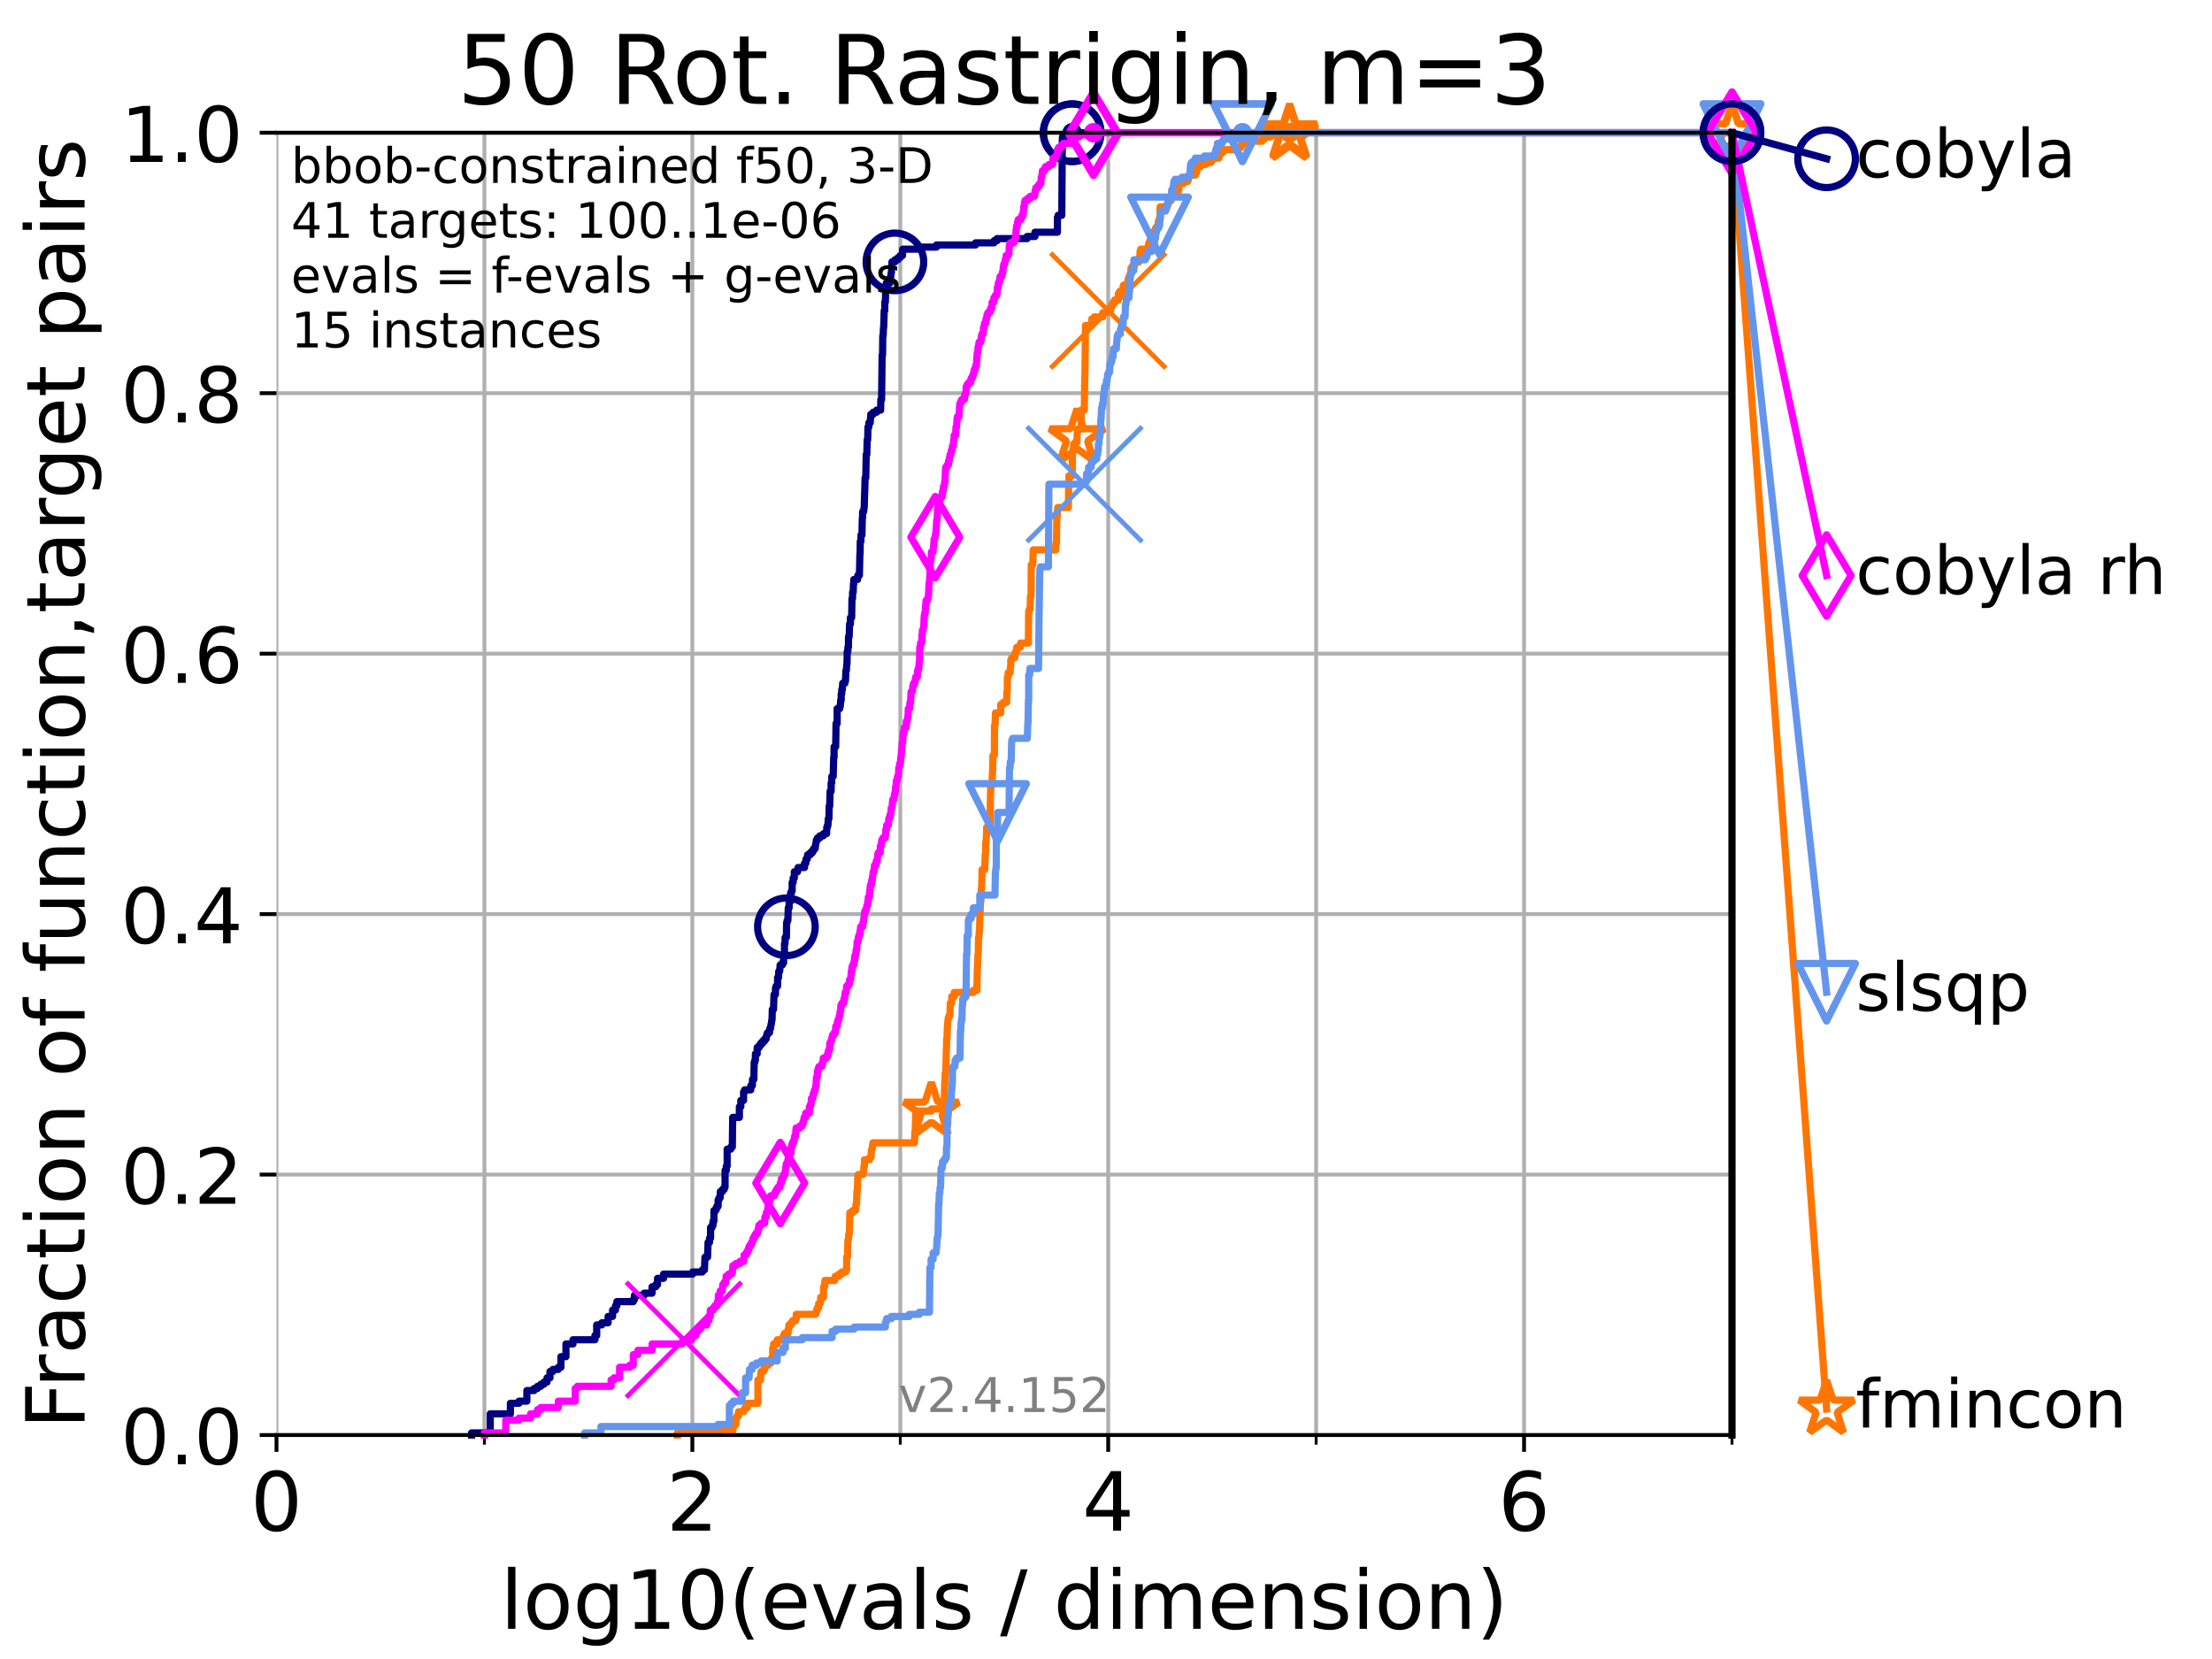 <?xml version="1.0" encoding="utf-8" standalone="no"?>
<!DOCTYPE svg PUBLIC "-//W3C//DTD SVG 1.1//EN"
  "http://www.w3.org/Graphics/SVG/1.1/DTD/svg11.dtd">
<!-- Created with matplotlib (https://matplotlib.org/) -->
<svg height="345.6pt" version="1.1" viewBox="0 0 460.8 345.6" width="460.8pt" xmlns="http://www.w3.org/2000/svg" xmlns:xlink="http://www.w3.org/1999/xlink">
 <defs>
  <style type="text/css">*{stroke-linecap:butt;stroke-linejoin:round;}</style>
 </defs>
 <g id="figure_1">
  <g id="patch_1">
   <path d="M 0 345.6 
L 460.8 345.6 
L 460.8 0 
L 0 0 
z
" style="fill:#ffffff;"/>
  </g>
  <g id="axes_1">
   <g id="patch_2">
    <path d="M 57.6 298.944 
L 360.806 298.944 
L 360.806 27.648 
L 57.6 27.648 
z
" style="fill:#ffffff;"/>
   </g>
   <g id="matplotlib.axis_1">
    <g id="xtick_1">
     <g id="line2d_1">
      <path clip-path="url(#p980919adec)" d="M 57.6 298.944 
L 57.6 27.648 
" style="fill:none;stroke:#b0b0b0;stroke-linecap:square;stroke-width:0.8;"/>
     </g>
     <g id="line2d_2">
      <defs>
       <path d="M 0 0 
L 0 3.5 
" id="m28d400c772" style="stroke:#000000;stroke-width:0.8;"/>
      </defs>
      <g>
       <use style="stroke:#000000;stroke-width:0.8;" x="57.6" xlink:href="#m28d400c772" y="298.944"/>
      </g>
     </g>
     <g id="text_1">
      <!-- 0 -->
      <g transform="translate(52.192 318.861)scale(0.17 -0.17)">
       <defs>
        <path d="M 31.781 66.406 
Q 24.172 66.406 20.328 58.906 
Q 16.5 51.422 16.5 36.375 
Q 16.5 21.391 20.328 13.891 
Q 24.172 6.391 31.781 6.391 
Q 39.453 6.391 43.281 13.891 
Q 47.125 21.391 47.125 36.375 
Q 47.125 51.422 43.281 58.906 
Q 39.453 66.406 31.781 66.406 
z
M 31.781 74.219 
Q 44.047 74.219 50.516 64.516 
Q 56.984 54.828 56.984 36.375 
Q 56.984 17.969 50.516 8.266 
Q 44.047 -1.422 31.781 -1.422 
Q 19.531 -1.422 13.062 8.266 
Q 6.594 17.969 6.594 36.375 
Q 6.594 54.828 13.062 64.516 
Q 19.531 74.219 31.781 74.219 
z
" id="DejaVuSans-48"/>
       </defs>
       <use xlink:href="#DejaVuSans-48"/>
      </g>
     </g>
    </g>
    <g id="xtick_2">
     <g id="line2d_3">
      <path clip-path="url(#p980919adec)" d="M 144.23 298.944 
L 144.23 27.648 
" style="fill:none;stroke:#b0b0b0;stroke-linecap:square;stroke-width:0.8;"/>
     </g>
     <g id="line2d_4">
      <g>
       <use style="stroke:#000000;stroke-width:0.8;" x="144.23" xlink:href="#m28d400c772" y="298.944"/>
      </g>
     </g>
     <g id="text_2">
      <!-- 2 -->
      <g transform="translate(138.822 318.861)scale(0.17 -0.17)">
       <defs>
        <path d="M 19.188 8.297 
L 53.609 8.297 
L 53.609 0 
L 7.328 0 
L 7.328 8.297 
Q 12.938 14.109 22.625 23.891 
Q 32.328 33.688 34.812 36.531 
Q 39.547 41.844 41.422 45.531 
Q 43.312 49.219 43.312 52.781 
Q 43.312 58.594 39.234 62.25 
Q 35.156 65.922 28.609 65.922 
Q 23.969 65.922 18.812 64.312 
Q 13.672 62.703 7.812 59.422 
L 7.812 69.391 
Q 13.766 71.781 18.938 73 
Q 24.125 74.219 28.422 74.219 
Q 39.75 74.219 46.484 68.547 
Q 53.219 62.891 53.219 53.422 
Q 53.219 48.922 51.531 44.891 
Q 49.859 40.875 45.406 35.406 
Q 44.188 33.984 37.641 27.219 
Q 31.109 20.453 19.188 8.297 
z
" id="DejaVuSans-50"/>
       </defs>
       <use xlink:href="#DejaVuSans-50"/>
      </g>
     </g>
    </g>
    <g id="xtick_3">
     <g id="line2d_5">
      <path clip-path="url(#p980919adec)" d="M 230.861 298.944 
L 230.861 27.648 
" style="fill:none;stroke:#b0b0b0;stroke-linecap:square;stroke-width:0.8;"/>
     </g>
     <g id="line2d_6">
      <g>
       <use style="stroke:#000000;stroke-width:0.8;" x="230.861" xlink:href="#m28d400c772" y="298.944"/>
      </g>
     </g>
     <g id="text_3">
      <!-- 4 -->
      <g transform="translate(225.453 318.861)scale(0.17 -0.17)">
       <defs>
        <path d="M 37.797 64.312 
L 12.891 25.391 
L 37.797 25.391 
z
M 35.203 72.906 
L 47.609 72.906 
L 47.609 25.391 
L 58.016 25.391 
L 58.016 17.188 
L 47.609 17.188 
L 47.609 0 
L 37.797 0 
L 37.797 17.188 
L 4.891 17.188 
L 4.891 26.703 
z
" id="DejaVuSans-52"/>
       </defs>
       <use xlink:href="#DejaVuSans-52"/>
      </g>
     </g>
    </g>
    <g id="xtick_4">
     <g id="line2d_7">
      <path clip-path="url(#p980919adec)" d="M 317.491 298.944 
L 317.491 27.648 
" style="fill:none;stroke:#b0b0b0;stroke-linecap:square;stroke-width:0.8;"/>
     </g>
     <g id="line2d_8">
      <g>
       <use style="stroke:#000000;stroke-width:0.8;" x="317.491" xlink:href="#m28d400c772" y="298.944"/>
      </g>
     </g>
     <g id="text_4">
      <!-- 6 -->
      <g transform="translate(312.083 318.861)scale(0.17 -0.17)">
       <defs>
        <path d="M 33.016 40.375 
Q 26.375 40.375 22.484 35.828 
Q 18.609 31.297 18.609 23.391 
Q 18.609 15.531 22.484 10.953 
Q 26.375 6.391 33.016 6.391 
Q 39.656 6.391 43.531 10.953 
Q 47.406 15.531 47.406 23.391 
Q 47.406 31.297 43.531 35.828 
Q 39.656 40.375 33.016 40.375 
z
M 52.594 71.297 
L 52.594 62.312 
Q 48.875 64.062 45.094 64.984 
Q 41.312 65.922 37.594 65.922 
Q 27.828 65.922 22.672 59.328 
Q 17.531 52.734 16.797 39.406 
Q 19.672 43.656 24.016 45.922 
Q 28.375 48.188 33.594 48.188 
Q 44.578 48.188 50.953 41.516 
Q 57.328 34.859 57.328 23.391 
Q 57.328 12.156 50.688 5.359 
Q 44.047 -1.422 33.016 -1.422 
Q 20.359 -1.422 13.672 8.266 
Q 6.984 17.969 6.984 36.375 
Q 6.984 53.656 15.188 63.938 
Q 23.391 74.219 37.203 74.219 
Q 40.922 74.219 44.703 73.484 
Q 48.484 72.75 52.594 71.297 
z
" id="DejaVuSans-54"/>
       </defs>
       <use xlink:href="#DejaVuSans-54"/>
      </g>
     </g>
    </g>
    <g id="xtick_5">
     <g id="line2d_9">
      <path clip-path="url(#p980919adec)" d="M 100.915 298.944 
L 100.915 27.648 
" style="fill:none;stroke:#b0b0b0;stroke-linecap:square;stroke-width:0.8;"/>
     </g>
     <g id="line2d_10">
      <defs>
       <path d="M 0 0 
L 0 2 
" id="m57d7b56762" style="stroke:#000000;stroke-width:0.6;"/>
      </defs>
      <g>
       <use style="stroke:#000000;stroke-width:0.6;" x="100.915" xlink:href="#m57d7b56762" y="298.944"/>
      </g>
     </g>
    </g>
    <g id="xtick_6">
     <g id="line2d_11">
      <path clip-path="url(#p980919adec)" d="M 187.546 298.944 
L 187.546 27.648 
" style="fill:none;stroke:#b0b0b0;stroke-linecap:square;stroke-width:0.8;"/>
     </g>
     <g id="line2d_12">
      <g>
       <use style="stroke:#000000;stroke-width:0.6;" x="187.546" xlink:href="#m57d7b56762" y="298.944"/>
      </g>
     </g>
    </g>
    <g id="xtick_7">
     <g id="line2d_13">
      <path clip-path="url(#p980919adec)" d="M 274.176 298.944 
L 274.176 27.648 
" style="fill:none;stroke:#b0b0b0;stroke-linecap:square;stroke-width:0.8;"/>
     </g>
     <g id="line2d_14">
      <g>
       <use style="stroke:#000000;stroke-width:0.6;" x="274.176" xlink:href="#m57d7b56762" y="298.944"/>
      </g>
     </g>
    </g>
    <g id="xtick_8">
     <g id="line2d_15">
      <path clip-path="url(#p980919adec)" d="M 360.806 298.944 
L 360.806 27.648 
" style="fill:none;stroke:#b0b0b0;stroke-linecap:square;stroke-width:0.8;"/>
     </g>
     <g id="line2d_16">
      <g>
       <use style="stroke:#000000;stroke-width:0.6;" x="360.806" xlink:href="#m57d7b56762" y="298.944"/>
      </g>
     </g>
    </g>
    <g id="text_5">
     <!-- log10(evals / dimension) -->
     <g transform="translate(104.239 339.314)scale(0.17 -0.17)">
      <defs>
       <path d="M 9.422 75.984 
L 18.406 75.984 
L 18.406 0 
L 9.422 0 
z
" id="DejaVuSans-108"/>
       <path d="M 30.609 48.391 
Q 23.391 48.391 19.188 42.75 
Q 14.984 37.109 14.984 27.297 
Q 14.984 17.484 19.156 11.844 
Q 23.344 6.203 30.609 6.203 
Q 37.797 6.203 41.984 11.859 
Q 46.188 17.531 46.188 27.297 
Q 46.188 37.016 41.984 42.703 
Q 37.797 48.391 30.609 48.391 
z
M 30.609 56 
Q 42.328 56 49.016 48.375 
Q 55.719 40.766 55.719 27.297 
Q 55.719 13.875 49.016 6.219 
Q 42.328 -1.422 30.609 -1.422 
Q 18.844 -1.422 12.172 6.219 
Q 5.516 13.875 5.516 27.297 
Q 5.516 40.766 12.172 48.375 
Q 18.844 56 30.609 56 
z
" id="DejaVuSans-111"/>
       <path d="M 45.406 27.984 
Q 45.406 37.75 41.375 43.109 
Q 37.359 48.484 30.078 48.484 
Q 22.859 48.484 18.828 43.109 
Q 14.797 37.75 14.797 27.984 
Q 14.797 18.266 18.828 12.891 
Q 22.859 7.516 30.078 7.516 
Q 37.359 7.516 41.375 12.891 
Q 45.406 18.266 45.406 27.984 
z
M 54.391 6.781 
Q 54.391 -7.172 48.188 -13.984 
Q 42 -20.797 29.203 -20.797 
Q 24.469 -20.797 20.266 -20.094 
Q 16.062 -19.391 12.109 -17.922 
L 12.109 -9.188 
Q 16.062 -11.328 19.922 -12.344 
Q 23.781 -13.375 27.781 -13.375 
Q 36.625 -13.375 41.016 -8.766 
Q 45.406 -4.156 45.406 5.172 
L 45.406 9.625 
Q 42.625 4.781 38.281 2.391 
Q 33.938 0 27.875 0 
Q 17.828 0 11.672 7.656 
Q 5.516 15.328 5.516 27.984 
Q 5.516 40.672 11.672 48.328 
Q 17.828 56 27.875 56 
Q 33.938 56 38.281 53.609 
Q 42.625 51.219 45.406 46.391 
L 45.406 54.688 
L 54.391 54.688 
z
" id="DejaVuSans-103"/>
       <path d="M 12.406 8.297 
L 28.516 8.297 
L 28.516 63.922 
L 10.984 60.406 
L 10.984 69.391 
L 28.422 72.906 
L 38.281 72.906 
L 38.281 8.297 
L 54.391 8.297 
L 54.391 0 
L 12.406 0 
z
" id="DejaVuSans-49"/>
       <path d="M 31 75.875 
Q 24.469 64.656 21.281 53.656 
Q 18.109 42.672 18.109 31.391 
Q 18.109 20.125 21.312 9.062 
Q 24.516 -2 31 -13.188 
L 23.188 -13.188 
Q 15.875 -1.703 12.234 9.375 
Q 8.594 20.453 8.594 31.391 
Q 8.594 42.281 12.203 53.312 
Q 15.828 64.359 23.188 75.875 
z
" id="DejaVuSans-40"/>
       <path d="M 56.203 29.594 
L 56.203 25.203 
L 14.891 25.203 
Q 15.484 15.922 20.484 11.062 
Q 25.484 6.203 34.422 6.203 
Q 39.594 6.203 44.453 7.469 
Q 49.312 8.734 54.109 11.281 
L 54.109 2.781 
Q 49.266 0.734 44.188 -0.344 
Q 39.109 -1.422 33.891 -1.422 
Q 20.797 -1.422 13.156 6.188 
Q 5.516 13.812 5.516 26.812 
Q 5.516 40.234 12.766 48.109 
Q 20.016 56 32.328 56 
Q 43.359 56 49.781 48.891 
Q 56.203 41.797 56.203 29.594 
z
M 47.219 32.234 
Q 47.125 39.594 43.094 43.984 
Q 39.062 48.391 32.422 48.391 
Q 24.906 48.391 20.391 44.141 
Q 15.875 39.891 15.188 32.172 
z
" id="DejaVuSans-101"/>
       <path d="M 2.984 54.688 
L 12.5 54.688 
L 29.594 8.797 
L 46.688 54.688 
L 56.203 54.688 
L 35.688 0 
L 23.484 0 
z
" id="DejaVuSans-118"/>
       <path d="M 34.281 27.484 
Q 23.391 27.484 19.188 25 
Q 14.984 22.516 14.984 16.5 
Q 14.984 11.719 18.141 8.906 
Q 21.297 6.109 26.703 6.109 
Q 34.188 6.109 38.703 11.406 
Q 43.219 16.703 43.219 25.484 
L 43.219 27.484 
z
M 52.203 31.203 
L 52.203 0 
L 43.219 0 
L 43.219 8.297 
Q 40.141 3.328 35.547 0.953 
Q 30.953 -1.422 24.312 -1.422 
Q 15.922 -1.422 10.953 3.297 
Q 6 8.016 6 15.922 
Q 6 25.141 12.172 29.828 
Q 18.359 34.516 30.609 34.516 
L 43.219 34.516 
L 43.219 35.406 
Q 43.219 41.609 39.141 45 
Q 35.062 48.391 27.688 48.391 
Q 23 48.391 18.547 47.266 
Q 14.109 46.141 10.016 43.891 
L 10.016 52.203 
Q 14.938 54.109 19.578 55.047 
Q 24.219 56 28.609 56 
Q 40.484 56 46.344 49.844 
Q 52.203 43.703 52.203 31.203 
z
" id="DejaVuSans-97"/>
       <path d="M 44.281 53.078 
L 44.281 44.578 
Q 40.484 46.531 36.375 47.5 
Q 32.281 48.484 27.875 48.484 
Q 21.188 48.484 17.844 46.438 
Q 14.5 44.391 14.5 40.281 
Q 14.5 37.156 16.891 35.375 
Q 19.281 33.594 26.516 31.984 
L 29.594 31.297 
Q 39.156 29.25 43.188 25.516 
Q 47.219 21.781 47.219 15.094 
Q 47.219 7.469 41.188 3.016 
Q 35.156 -1.422 24.609 -1.422 
Q 20.219 -1.422 15.453 -0.562 
Q 10.688 0.297 5.422 2 
L 5.422 11.281 
Q 10.406 8.688 15.234 7.391 
Q 20.062 6.109 24.812 6.109 
Q 31.156 6.109 34.562 8.281 
Q 37.984 10.453 37.984 14.406 
Q 37.984 18.062 35.516 20.016 
Q 33.062 21.969 24.703 23.781 
L 21.578 24.516 
Q 13.234 26.266 9.516 29.906 
Q 5.812 33.547 5.812 39.891 
Q 5.812 47.609 11.281 51.797 
Q 16.75 56 26.812 56 
Q 31.781 56 36.172 55.266 
Q 40.578 54.547 44.281 53.078 
z
" id="DejaVuSans-115"/>
       <path id="DejaVuSans-32"/>
       <path d="M 25.391 72.906 
L 33.688 72.906 
L 8.297 -9.281 
L 0 -9.281 
z
" id="DejaVuSans-47"/>
       <path d="M 45.406 46.391 
L 45.406 75.984 
L 54.391 75.984 
L 54.391 0 
L 45.406 0 
L 45.406 8.203 
Q 42.578 3.328 38.25 0.953 
Q 33.938 -1.422 27.875 -1.422 
Q 17.969 -1.422 11.734 6.484 
Q 5.516 14.406 5.516 27.297 
Q 5.516 40.188 11.734 48.094 
Q 17.969 56 27.875 56 
Q 33.938 56 38.25 53.625 
Q 42.578 51.266 45.406 46.391 
z
M 14.797 27.297 
Q 14.797 17.391 18.875 11.75 
Q 22.953 6.109 30.078 6.109 
Q 37.203 6.109 41.297 11.75 
Q 45.406 17.391 45.406 27.297 
Q 45.406 37.203 41.297 42.844 
Q 37.203 48.484 30.078 48.484 
Q 22.953 48.484 18.875 42.844 
Q 14.797 37.203 14.797 27.297 
z
" id="DejaVuSans-100"/>
       <path d="M 9.422 54.688 
L 18.406 54.688 
L 18.406 0 
L 9.422 0 
z
M 9.422 75.984 
L 18.406 75.984 
L 18.406 64.594 
L 9.422 64.594 
z
" id="DejaVuSans-105"/>
       <path d="M 52 44.188 
Q 55.375 50.25 60.062 53.125 
Q 64.75 56 71.094 56 
Q 79.641 56 84.281 50.016 
Q 88.922 44.047 88.922 33.016 
L 88.922 0 
L 79.891 0 
L 79.891 32.719 
Q 79.891 40.578 77.094 44.375 
Q 74.312 48.188 68.609 48.188 
Q 61.625 48.188 57.562 43.547 
Q 53.516 38.922 53.516 30.906 
L 53.516 0 
L 44.484 0 
L 44.484 32.719 
Q 44.484 40.625 41.703 44.406 
Q 38.922 48.188 33.109 48.188 
Q 26.219 48.188 22.156 43.531 
Q 18.109 38.875 18.109 30.906 
L 18.109 0 
L 9.078 0 
L 9.078 54.688 
L 18.109 54.688 
L 18.109 46.188 
Q 21.188 51.219 25.484 53.609 
Q 29.781 56 35.688 56 
Q 41.656 56 45.828 52.969 
Q 50 49.953 52 44.188 
z
" id="DejaVuSans-109"/>
       <path d="M 54.891 33.016 
L 54.891 0 
L 45.906 0 
L 45.906 32.719 
Q 45.906 40.484 42.875 44.328 
Q 39.844 48.188 33.797 48.188 
Q 26.516 48.188 22.312 43.547 
Q 18.109 38.922 18.109 30.906 
L 18.109 0 
L 9.078 0 
L 9.078 54.688 
L 18.109 54.688 
L 18.109 46.188 
Q 21.344 51.125 25.703 53.562 
Q 30.078 56 35.797 56 
Q 45.219 56 50.047 50.172 
Q 54.891 44.344 54.891 33.016 
z
" id="DejaVuSans-110"/>
       <path d="M 8.016 75.875 
L 15.828 75.875 
Q 23.141 64.359 26.781 53.312 
Q 30.422 42.281 30.422 31.391 
Q 30.422 20.453 26.781 9.375 
Q 23.141 -1.703 15.828 -13.188 
L 8.016 -13.188 
Q 14.5 -2 17.703 9.062 
Q 20.906 20.125 20.906 31.391 
Q 20.906 42.672 17.703 53.656 
Q 14.5 64.656 8.016 75.875 
z
" id="DejaVuSans-41"/>
      </defs>
      <use xlink:href="#DejaVuSans-108"/>
      <use x="27.783" xlink:href="#DejaVuSans-111"/>
      <use x="88.965" xlink:href="#DejaVuSans-103"/>
      <use x="152.441" xlink:href="#DejaVuSans-49"/>
      <use x="216.064" xlink:href="#DejaVuSans-48"/>
      <use x="279.688" xlink:href="#DejaVuSans-40"/>
      <use x="318.701" xlink:href="#DejaVuSans-101"/>
      <use x="380.225" xlink:href="#DejaVuSans-118"/>
      <use x="439.404" xlink:href="#DejaVuSans-97"/>
      <use x="500.684" xlink:href="#DejaVuSans-108"/>
      <use x="528.467" xlink:href="#DejaVuSans-115"/>
      <use x="580.566" xlink:href="#DejaVuSans-32"/>
      <use x="612.354" xlink:href="#DejaVuSans-47"/>
      <use x="646.045" xlink:href="#DejaVuSans-32"/>
      <use x="677.832" xlink:href="#DejaVuSans-100"/>
      <use x="741.309" xlink:href="#DejaVuSans-105"/>
      <use x="769.092" xlink:href="#DejaVuSans-109"/>
      <use x="866.504" xlink:href="#DejaVuSans-101"/>
      <use x="928.027" xlink:href="#DejaVuSans-110"/>
      <use x="991.406" xlink:href="#DejaVuSans-115"/>
      <use x="1043.506" xlink:href="#DejaVuSans-105"/>
      <use x="1071.289" xlink:href="#DejaVuSans-111"/>
      <use x="1132.471" xlink:href="#DejaVuSans-110"/>
      <use x="1195.85" xlink:href="#DejaVuSans-41"/>
     </g>
    </g>
   </g>
   <g id="matplotlib.axis_2">
    <g id="ytick_1">
     <g id="line2d_17">
      <path clip-path="url(#p980919adec)" d="M 57.6 298.944 
L 360.806 298.944 
" style="fill:none;stroke:#b0b0b0;stroke-linecap:square;stroke-width:0.8;"/>
     </g>
     <g id="line2d_18">
      <defs>
       <path d="M 0 0 
L -3.5 0 
" id="m0df3ed842f" style="stroke:#000000;stroke-width:0.8;"/>
      </defs>
      <g>
       <use style="stroke:#000000;stroke-width:0.8;" x="57.6" xlink:href="#m0df3ed842f" y="298.944"/>
      </g>
     </g>
     <g id="text_6">
      <!-- 0.0 -->
      <g transform="translate(25.155 305.023)scale(0.16 -0.16)">
       <defs>
        <path d="M 10.688 12.406 
L 21 12.406 
L 21 0 
L 10.688 0 
z
" id="DejaVuSans-46"/>
       </defs>
       <use xlink:href="#DejaVuSans-48"/>
       <use x="63.623" xlink:href="#DejaVuSans-46"/>
       <use x="95.41" xlink:href="#DejaVuSans-48"/>
      </g>
     </g>
    </g>
    <g id="ytick_2">
     <g id="line2d_19">
      <path clip-path="url(#p980919adec)" d="M 57.6 244.685 
L 360.806 244.685 
" style="fill:none;stroke:#b0b0b0;stroke-linecap:square;stroke-width:0.8;"/>
     </g>
     <g id="line2d_20">
      <g>
       <use style="stroke:#000000;stroke-width:0.8;" x="57.6" xlink:href="#m0df3ed842f" y="244.685"/>
      </g>
     </g>
     <g id="text_7">
      <!-- 0.2 -->
      <g transform="translate(25.155 250.764)scale(0.16 -0.16)">
       <use xlink:href="#DejaVuSans-48"/>
       <use x="63.623" xlink:href="#DejaVuSans-46"/>
       <use x="95.41" xlink:href="#DejaVuSans-50"/>
      </g>
     </g>
    </g>
    <g id="ytick_3">
     <g id="line2d_21">
      <path clip-path="url(#p980919adec)" d="M 57.6 190.426 
L 360.806 190.426 
" style="fill:none;stroke:#b0b0b0;stroke-linecap:square;stroke-width:0.8;"/>
     </g>
     <g id="line2d_22">
      <g>
       <use style="stroke:#000000;stroke-width:0.8;" x="57.6" xlink:href="#m0df3ed842f" y="190.426"/>
      </g>
     </g>
     <g id="text_8">
      <!-- 0.4 -->
      <g transform="translate(25.155 196.504)scale(0.16 -0.16)">
       <use xlink:href="#DejaVuSans-48"/>
       <use x="63.623" xlink:href="#DejaVuSans-46"/>
       <use x="95.41" xlink:href="#DejaVuSans-52"/>
      </g>
     </g>
    </g>
    <g id="ytick_4">
     <g id="line2d_23">
      <path clip-path="url(#p980919adec)" d="M 57.6 136.166 
L 360.806 136.166 
" style="fill:none;stroke:#b0b0b0;stroke-linecap:square;stroke-width:0.8;"/>
     </g>
     <g id="line2d_24">
      <g>
       <use style="stroke:#000000;stroke-width:0.8;" x="57.6" xlink:href="#m0df3ed842f" y="136.166"/>
      </g>
     </g>
     <g id="text_9">
      <!-- 0.6 -->
      <g transform="translate(25.155 142.245)scale(0.16 -0.16)">
       <use xlink:href="#DejaVuSans-48"/>
       <use x="63.623" xlink:href="#DejaVuSans-46"/>
       <use x="95.41" xlink:href="#DejaVuSans-54"/>
      </g>
     </g>
    </g>
    <g id="ytick_5">
     <g id="line2d_25">
      <path clip-path="url(#p980919adec)" d="M 57.6 81.907 
L 360.806 81.907 
" style="fill:none;stroke:#b0b0b0;stroke-linecap:square;stroke-width:0.8;"/>
     </g>
     <g id="line2d_26">
      <g>
       <use style="stroke:#000000;stroke-width:0.8;" x="57.6" xlink:href="#m0df3ed842f" y="81.907"/>
      </g>
     </g>
     <g id="text_10">
      <!-- 0.8 -->
      <g transform="translate(25.155 87.986)scale(0.16 -0.16)">
       <defs>
        <path d="M 31.781 34.625 
Q 24.75 34.625 20.719 30.859 
Q 16.703 27.094 16.703 20.516 
Q 16.703 13.922 20.719 10.156 
Q 24.75 6.391 31.781 6.391 
Q 38.812 6.391 42.859 10.172 
Q 46.922 13.969 46.922 20.516 
Q 46.922 27.094 42.891 30.859 
Q 38.875 34.625 31.781 34.625 
z
M 21.922 38.812 
Q 15.578 40.375 12.031 44.719 
Q 8.5 49.078 8.5 55.328 
Q 8.5 64.062 14.719 69.141 
Q 20.953 74.219 31.781 74.219 
Q 42.672 74.219 48.875 69.141 
Q 55.078 64.062 55.078 55.328 
Q 55.078 49.078 51.531 44.719 
Q 48 40.375 41.703 38.812 
Q 48.828 37.156 52.797 32.312 
Q 56.781 27.484 56.781 20.516 
Q 56.781 9.906 50.312 4.234 
Q 43.844 -1.422 31.781 -1.422 
Q 19.734 -1.422 13.25 4.234 
Q 6.781 9.906 6.781 20.516 
Q 6.781 27.484 10.781 32.312 
Q 14.797 37.156 21.922 38.812 
z
M 18.312 54.391 
Q 18.312 48.734 21.844 45.562 
Q 25.391 42.391 31.781 42.391 
Q 38.141 42.391 41.719 45.562 
Q 45.312 48.734 45.312 54.391 
Q 45.312 60.062 41.719 63.234 
Q 38.141 66.406 31.781 66.406 
Q 25.391 66.406 21.844 63.234 
Q 18.312 60.062 18.312 54.391 
z
" id="DejaVuSans-56"/>
       </defs>
       <use xlink:href="#DejaVuSans-48"/>
       <use x="63.623" xlink:href="#DejaVuSans-46"/>
       <use x="95.41" xlink:href="#DejaVuSans-56"/>
      </g>
     </g>
    </g>
    <g id="ytick_6">
     <g id="line2d_27">
      <path clip-path="url(#p980919adec)" d="M 57.6 27.648 
L 360.806 27.648 
" style="fill:none;stroke:#b0b0b0;stroke-linecap:square;stroke-width:0.8;"/>
     </g>
     <g id="line2d_28">
      <g>
       <use style="stroke:#000000;stroke-width:0.8;" x="57.6" xlink:href="#m0df3ed842f" y="27.648"/>
      </g>
     </g>
     <g id="text_11">
      <!-- 1.0 -->
      <g transform="translate(25.155 33.727)scale(0.16 -0.16)">
       <use xlink:href="#DejaVuSans-49"/>
       <use x="63.623" xlink:href="#DejaVuSans-46"/>
       <use x="95.41" xlink:href="#DejaVuSans-48"/>
      </g>
     </g>
    </g>
    <g id="text_12">
     <!-- Fraction of function,target pairs -->
     <g transform="translate(17.62 297.681)rotate(-90)scale(0.17 -0.17)">
      <defs>
       <path d="M 9.812 72.906 
L 51.703 72.906 
L 51.703 64.594 
L 19.672 64.594 
L 19.672 43.109 
L 48.578 43.109 
L 48.578 34.812 
L 19.672 34.812 
L 19.672 0 
L 9.812 0 
z
" id="DejaVuSans-70"/>
       <path d="M 41.109 46.297 
Q 39.594 47.172 37.812 47.578 
Q 36.031 48 33.891 48 
Q 26.266 48 22.188 43.047 
Q 18.109 38.094 18.109 28.812 
L 18.109 0 
L 9.078 0 
L 9.078 54.688 
L 18.109 54.688 
L 18.109 46.188 
Q 20.953 51.172 25.484 53.578 
Q 30.031 56 36.531 56 
Q 37.453 56 38.578 55.875 
Q 39.703 55.766 41.062 55.516 
z
" id="DejaVuSans-114"/>
       <path d="M 48.781 52.594 
L 48.781 44.188 
Q 44.969 46.297 41.141 47.344 
Q 37.312 48.391 33.406 48.391 
Q 24.656 48.391 19.812 42.844 
Q 14.984 37.312 14.984 27.297 
Q 14.984 17.281 19.812 11.734 
Q 24.656 6.203 33.406 6.203 
Q 37.312 6.203 41.141 7.25 
Q 44.969 8.297 48.781 10.406 
L 48.781 2.094 
Q 45.016 0.344 40.984 -0.531 
Q 36.969 -1.422 32.422 -1.422 
Q 20.062 -1.422 12.781 6.344 
Q 5.516 14.109 5.516 27.297 
Q 5.516 40.672 12.859 48.328 
Q 20.219 56 33.016 56 
Q 37.156 56 41.109 55.141 
Q 45.062 54.297 48.781 52.594 
z
" id="DejaVuSans-99"/>
       <path d="M 18.312 70.219 
L 18.312 54.688 
L 36.812 54.688 
L 36.812 47.703 
L 18.312 47.703 
L 18.312 18.016 
Q 18.312 11.328 20.141 9.422 
Q 21.969 7.516 27.594 7.516 
L 36.812 7.516 
L 36.812 0 
L 27.594 0 
Q 17.188 0 13.234 3.875 
Q 9.281 7.766 9.281 18.016 
L 9.281 47.703 
L 2.688 47.703 
L 2.688 54.688 
L 9.281 54.688 
L 9.281 70.219 
z
" id="DejaVuSans-116"/>
       <path d="M 37.109 75.984 
L 37.109 68.5 
L 28.516 68.5 
Q 23.688 68.5 21.797 66.547 
Q 19.922 64.594 19.922 59.516 
L 19.922 54.688 
L 34.719 54.688 
L 34.719 47.703 
L 19.922 47.703 
L 19.922 0 
L 10.891 0 
L 10.891 47.703 
L 2.297 47.703 
L 2.297 54.688 
L 10.891 54.688 
L 10.891 58.5 
Q 10.891 67.625 15.141 71.797 
Q 19.391 75.984 28.609 75.984 
z
" id="DejaVuSans-102"/>
       <path d="M 8.5 21.578 
L 8.5 54.688 
L 17.484 54.688 
L 17.484 21.922 
Q 17.484 14.156 20.5 10.266 
Q 23.531 6.391 29.594 6.391 
Q 36.859 6.391 41.078 11.031 
Q 45.312 15.672 45.312 23.688 
L 45.312 54.688 
L 54.297 54.688 
L 54.297 0 
L 45.312 0 
L 45.312 8.406 
Q 42.047 3.422 37.719 1 
Q 33.406 -1.422 27.688 -1.422 
Q 18.266 -1.422 13.375 4.438 
Q 8.5 10.297 8.5 21.578 
z
M 31.109 56 
z
" id="DejaVuSans-117"/>
       <path d="M 11.719 12.406 
L 22.016 12.406 
L 22.016 4 
L 14.016 -11.625 
L 7.719 -11.625 
L 11.719 4 
z
" id="DejaVuSans-44"/>
       <path d="M 18.109 8.203 
L 18.109 -20.797 
L 9.078 -20.797 
L 9.078 54.688 
L 18.109 54.688 
L 18.109 46.391 
Q 20.953 51.266 25.266 53.625 
Q 29.594 56 35.594 56 
Q 45.562 56 51.781 48.094 
Q 58.016 40.188 58.016 27.297 
Q 58.016 14.406 51.781 6.484 
Q 45.562 -1.422 35.594 -1.422 
Q 29.594 -1.422 25.266 0.953 
Q 20.953 3.328 18.109 8.203 
z
M 48.688 27.297 
Q 48.688 37.203 44.609 42.844 
Q 40.531 48.484 33.406 48.484 
Q 26.266 48.484 22.188 42.844 
Q 18.109 37.203 18.109 27.297 
Q 18.109 17.391 22.188 11.75 
Q 26.266 6.109 33.406 6.109 
Q 40.531 6.109 44.609 11.75 
Q 48.688 17.391 48.688 27.297 
z
" id="DejaVuSans-112"/>
      </defs>
      <use xlink:href="#DejaVuSans-70"/>
      <use x="50.27" xlink:href="#DejaVuSans-114"/>
      <use x="91.383" xlink:href="#DejaVuSans-97"/>
      <use x="152.662" xlink:href="#DejaVuSans-99"/>
      <use x="207.643" xlink:href="#DejaVuSans-116"/>
      <use x="246.852" xlink:href="#DejaVuSans-105"/>
      <use x="274.635" xlink:href="#DejaVuSans-111"/>
      <use x="335.816" xlink:href="#DejaVuSans-110"/>
      <use x="399.195" xlink:href="#DejaVuSans-32"/>
      <use x="430.982" xlink:href="#DejaVuSans-111"/>
      <use x="492.164" xlink:href="#DejaVuSans-102"/>
      <use x="527.369" xlink:href="#DejaVuSans-32"/>
      <use x="559.156" xlink:href="#DejaVuSans-102"/>
      <use x="594.361" xlink:href="#DejaVuSans-117"/>
      <use x="657.74" xlink:href="#DejaVuSans-110"/>
      <use x="721.119" xlink:href="#DejaVuSans-99"/>
      <use x="776.1" xlink:href="#DejaVuSans-116"/>
      <use x="815.309" xlink:href="#DejaVuSans-105"/>
      <use x="843.092" xlink:href="#DejaVuSans-111"/>
      <use x="904.273" xlink:href="#DejaVuSans-110"/>
      <use x="967.652" xlink:href="#DejaVuSans-44"/>
      <use x="999.439" xlink:href="#DejaVuSans-116"/>
      <use x="1038.648" xlink:href="#DejaVuSans-97"/>
      <use x="1099.928" xlink:href="#DejaVuSans-114"/>
      <use x="1139.291" xlink:href="#DejaVuSans-103"/>
      <use x="1202.768" xlink:href="#DejaVuSans-101"/>
      <use x="1264.291" xlink:href="#DejaVuSans-116"/>
      <use x="1303.5" xlink:href="#DejaVuSans-32"/>
      <use x="1335.287" xlink:href="#DejaVuSans-112"/>
      <use x="1398.764" xlink:href="#DejaVuSans-97"/>
      <use x="1460.043" xlink:href="#DejaVuSans-105"/>
      <use x="1487.826" xlink:href="#DejaVuSans-114"/>
      <use x="1528.939" xlink:href="#DejaVuSans-115"/>
     </g>
    </g>
   </g>
   <g id="line2d_29">
    <defs>
     <path d="M 0 1.5 
C 0.398 1.5 0.779 1.342 1.061 1.061 
C 1.342 0.779 1.5 0.398 1.5 0 
C 1.5 -0.398 1.342 -0.779 1.061 -1.061 
C 0.779 -1.342 0.398 -1.5 0 -1.5 
C -0.398 -1.5 -0.779 -1.342 -1.061 -1.061 
C -1.342 -0.779 -1.5 -0.398 -1.5 0 
C -1.5 0.398 -1.342 0.779 -1.061 1.061 
C -0.779 1.342 -0.398 1.5 0 1.5 
z
" id="m246b720297" style="stroke:#000080;"/>
    </defs>
    <g>
     <use style="fill:#000080;stroke:#000080;" x="223.352" xlink:href="#m246b720297" y="27.648"/>
     <use style="fill:#000080;stroke:#000080;" x="223.352" xlink:href="#m246b720297" y="27.648"/>
    </g>
   </g>
   <g id="line2d_30">
    <path d="M 98.223 298.944 
L 98.223 298.503 
L 102.129 298.503 
L 102.129 294.533 
L 106.327 294.533 
L 106.327 292.327 
L 108.12 292.327 
L 108.12 291.886 
L 109.757 291.886 
L 109.757 289.68 
L 111.262 289.68 
L 111.262 289.239 
L 111.972 289.239 
L 111.972 288.798 
L 112.657 288.798 
L 112.657 288.357 
L 113.317 288.357 
L 113.317 287.916 
L 113.954 287.916 
L 113.954 287.033 
L 114.571 287.033 
L 114.571 285.71 
L 115.168 285.71 
L 115.168 285.269 
L 116.309 285.269 
L 116.309 284.828 
L 116.854 284.828 
L 116.854 282.622 
L 117.9 282.622 
L 117.9 279.975 
L 119.366 279.975 
L 119.366 279.093 
L 123.936 279.093 
L 123.936 278.211 
L 124.302 278.211 
L 124.302 276.005 
L 125.357 276.005 
L 125.357 275.564 
L 126.677 275.564 
L 126.677 274.241 
L 127.61 274.241 
L 127.61 272.917 
L 128.208 272.917 
L 128.208 272.035 
L 128.499 272.035 
L 128.499 271.153 
L 131.929 271.153 
L 131.929 270.712 
L 132.169 270.712 
L 132.169 269.829 
L 134.198 269.829 
L 134.198 269.388 
L 135.835 269.388 
L 135.835 268.065 
L 136.603 268.065 
L 136.603 267.624 
L 136.975 267.624 
L 136.975 266.3 
L 138.224 266.3 
L 138.224 265.418 
L 144.293 265.418 
L 144.293 264.977 
L 146.306 264.977 
L 146.306 264.536 
L 146.75 264.536 
L 146.86 261.889 
L 147.397 261.889 
L 147.503 258.801 
L 147.816 258.801 
L 147.816 257.919 
L 148.022 257.919 
L 148.022 255.713 
L 148.327 255.713 
L 148.327 255.272 
L 148.528 255.272 
L 148.528 254.39 
L 148.727 254.39 
L 148.727 252.184 
L 149.118 252.184 
L 149.118 251.743 
L 149.31 251.743 
L 149.31 251.302 
L 149.595 251.302 
L 149.595 249.978 
L 149.783 249.978 
L 149.783 249.537 
L 150.015 249.537 
L 150.061 248.214 
L 150.515 248.214 
L 150.515 247.773 
L 150.871 247.773 
L 150.871 247.332 
L 151.046 247.332 
L 151.046 243.803 
L 151.306 243.803 
L 151.306 242.92 
L 151.478 242.92 
L 151.478 239.391 
L 152.23 239.391 
L 152.23 238.95 
L 152.555 238.95 
L 152.636 232.774 
L 154.027 232.774 
L 154.027 230.569 
L 154.323 230.569 
L 154.323 229.245 
L 154.9 229.245 
L 154.9 227.481 
L 155.113 227.481 
L 155.113 227.04 
L 156.403 227.04 
L 156.403 226.157 
L 156.729 226.157 
L 156.761 224.834 
L 157.049 224.834 
L 157.112 221.305 
L 157.238 221.305 
L 157.238 220.864 
L 157.363 220.864 
L 157.363 219.54 
L 157.734 219.54 
L 157.734 218.217 
L 158.158 218.217 
L 158.158 217.776 
L 158.454 217.776 
L 158.454 217.335 
L 158.862 217.335 
L 158.862 216.894 
L 159.261 216.894 
L 159.261 216.452 
L 159.596 216.452 
L 159.707 215.57 
L 159.871 215.57 
L 159.871 215.129 
L 160.303 215.129 
L 160.357 214.247 
L 160.516 214.247 
L 160.621 213.364 
L 160.673 213.364 
L 160.778 212.482 
L 160.83 212.482 
L 160.881 210.277 
L 161.138 210.277 
L 161.24 207.189 
L 161.542 207.189 
L 161.542 205.865 
L 161.667 205.865 
L 161.667 205.424 
L 161.987 205.424 
L 161.987 203.66 
L 162.181 203.66 
L 162.229 202.336 
L 162.421 202.336 
L 162.516 201.013 
L 162.985 201.013 
L 162.985 200.572 
L 163.237 200.572 
L 163.26 198.807 
L 163.419 198.807 
L 163.419 196.601 
L 163.532 196.601 
L 163.554 195.278 
L 163.822 195.278 
L 163.866 192.19 
L 163.976 192.19 
L 163.976 191.749 
L 164.129 191.749 
L 164.216 189.102 
L 164.389 189.102 
L 164.389 187.779 
L 164.687 187.779 
L 164.687 186.014 
L 164.876 186.014 
L 164.876 185.573 
L 165.022 185.573 
L 165.022 183.809 
L 165.228 183.809 
L 165.228 182.926 
L 165.473 182.926 
L 165.473 181.603 
L 166.15 181.603 
L 166.248 180.721 
L 167.599 180.721 
L 167.599 179.838 
L 167.868 179.838 
L 167.904 178.956 
L 168.169 178.956 
L 168.239 178.074 
L 168.791 178.074 
L 168.791 177.633 
L 169.228 177.633 
L 169.228 177.192 
L 169.508 177.192 
L 169.508 176.751 
L 169.832 176.751 
L 169.897 175.868 
L 169.961 175.868 
L 170.056 174.986 
L 170.309 174.986 
L 170.309 174.545 
L 170.819 174.545 
L 170.819 174.104 
L 171.538 174.104 
L 171.538 173.663 
L 172.201 173.663 
L 172.23 172.339 
L 172.371 172.339 
L 172.371 171.898 
L 172.483 171.898 
L 172.538 170.575 
L 172.677 170.575 
L 172.732 167.928 
L 172.842 167.928 
L 172.924 164.84 
L 173.141 164.84 
L 173.141 163.075 
L 173.276 163.075 
L 173.276 161.752 
L 173.568 161.752 
L 173.673 157.782 
L 173.752 157.782 
L 173.752 155.576 
L 174.088 155.576 
L 174.165 150.724 
L 174.393 150.724 
L 174.393 147.636 
L 174.916 147.636 
L 174.916 147.195 
L 175.038 147.195 
L 175.135 145.871 
L 175.232 145.871 
L 175.232 144.548 
L 175.352 144.548 
L 175.352 143.666 
L 175.472 143.666 
L 175.543 142.342 
L 176.001 142.342 
L 176.001 141.901 
L 176.128 141.901 
L 176.219 139.695 
L 176.311 139.695 
L 176.402 138.372 
L 176.447 138.372 
L 176.492 135.725 
L 176.627 135.725 
L 176.627 134.843 
L 176.739 134.843 
L 176.761 132.637 
L 176.894 132.637 
L 176.982 129.991 
L 177.157 129.991 
L 177.157 128.667 
L 177.417 128.667 
L 177.481 124.697 
L 177.599 124.697 
L 177.609 123.374 
L 177.737 123.374 
L 177.789 121.609 
L 177.863 121.609 
L 177.863 120.727 
L 178.644 120.727 
L 178.704 119.845 
L 179.032 119.845 
L 179.131 115.433 
L 179.17 115.433 
L 179.209 112.786 
L 179.345 112.786 
L 179.345 111.463 
L 179.557 111.463 
L 179.634 107.934 
L 179.691 107.934 
L 179.691 106.611 
L 179.918 106.611 
L 179.993 105.728 
L 180.031 105.728 
L 180.133 102.199 
L 180.152 102.199 
L 180.208 99.552 
L 180.355 99.552 
L 180.447 94.7 
L 180.574 94.7 
L 180.647 91.612 
L 180.755 91.612 
L 180.809 88.965 
L 180.988 88.965 
L 180.988 88.083 
L 181.27 88.083 
L 181.375 86.76 
L 181.392 86.76 
L 181.392 86.319 
L 181.89 86.319 
L 181.89 85.877 
L 182.621 85.877 
L 182.621 85.436 
L 183.45 85.436 
L 183.496 83.231 
L 183.651 83.231 
L 183.759 73.967 
L 183.851 73.967 
L 183.896 69.997 
L 183.972 69.997 
L 184.048 68.232 
L 184.093 68.232 
L 184.198 64.703 
L 184.318 64.703 
L 184.318 62.939 
L 184.437 62.939 
L 184.51 60.292 
L 184.613 60.292 
L 184.628 58.968 
L 185.396 58.968 
L 185.487 57.645 
L 185.564 57.645 
L 185.661 56.763 
L 185.702 56.763 
L 185.813 54.557 
L 186.428 54.557 
L 186.428 54.116 
L 187.069 54.116 
L 187.069 53.675 
L 187.533 53.675 
L 187.533 53.234 
L 188.004 53.234 
L 188.041 51.91 
L 191.188 51.91 
L 191.188 51.469 
L 195.098 51.469 
L 195.098 51.028 
L 203.233 51.028 
L 203.233 50.587 
L 207.079 50.587 
L 207.079 50.146 
L 207.691 50.146 
L 207.691 49.705 
L 213.967 49.705 
L 213.967 49.263 
L 215.605 49.263 
L 215.605 48.381 
L 220.282 48.381 
L 220.282 45.293 
L 220.428 45.293 
L 220.428 44.852 
L 221.192 44.852 
L 221.3 28.971 
L 221.328 28.971 
L 221.328 28.53 
L 221.578 28.53 
L 221.578 28.089 
L 223.352 28.089 
L 223.352 27.648 
L 360.806 27.648 
L 360.806 27.648 
" style="fill:none;stroke:#000080;stroke-linecap:square;stroke-width:1.5;"/>
   </g>
   <g id="line2d_31">
    <defs>
     <path d="M 0 6 
C 1.591 6 3.117 5.368 4.243 4.243 
C 5.368 3.117 6 1.591 6 0 
C 6 -1.591 5.368 -3.117 4.243 -4.243 
C 3.117 -5.368 1.591 -6 0 -6 
C -1.591 -6 -3.117 -5.368 -4.243 -4.243 
C -5.368 -3.117 -6 -1.591 -6 0 
C -6 1.591 -5.368 3.117 -4.243 4.243 
C -3.117 5.368 -1.591 6 0 6 
z
" id="m72ccf3f434" style="stroke:#000080;stroke-width:1.5;"/>
    </defs>
    <g>
     <use style="fill-opacity:0;stroke:#000080;stroke-width:1.5;" x="163.822" xlink:href="#m72ccf3f434" y="193.072"/>
     <use style="fill-opacity:0;stroke:#000080;stroke-width:1.5;" x="186.428" xlink:href="#m72ccf3f434" y="54.557"/>
     <use style="fill-opacity:0;stroke:#000080;stroke-width:1.5;" x="223.352" xlink:href="#m72ccf3f434" y="27.648"/>
     <use style="fill-opacity:0;stroke:#000080;stroke-width:1.5;" x="223.352" xlink:href="#m72ccf3f434" y="27.648"/>
     <use style="fill-opacity:0;stroke:#000080;stroke-width:1.5;" x="360.806" xlink:href="#m72ccf3f434" y="27.648"/>
    </g>
   </g>
   <g id="line2d_32">
    <path style="fill:none;stroke:#000080;stroke-linecap:square;stroke-width:1.5;"/>
    <g/>
   </g>
   <g id="line2d_33">
    <defs>
     <path d="M 0 1.5 
C 0.398 1.5 0.779 1.342 1.061 1.061 
C 1.342 0.779 1.5 0.398 1.5 0 
C 1.5 -0.398 1.342 -0.779 1.061 -1.061 
C 0.779 -1.342 0.398 -1.5 0 -1.5 
C -0.398 -1.5 -0.779 -1.342 -1.061 -1.061 
C -1.342 -0.779 -1.5 -0.398 -1.5 0 
C -1.5 0.398 -1.342 0.779 -1.061 1.061 
C -0.779 1.342 -0.398 1.5 0 1.5 
z
" id="m6d74b85cf4" style="stroke:#ff00ff;"/>
    </defs>
    <g>
     <use style="fill:#ff00ff;stroke:#ff00ff;" x="227.79" xlink:href="#m6d74b85cf4" y="27.648"/>
     <use style="fill:#ff00ff;stroke:#ff00ff;" x="227.79" xlink:href="#m6d74b85cf4" y="27.648"/>
    </g>
   </g>
   <g id="line2d_34">
    <path d="M 100.915 298.944 
L 100.915 298.503 
L 105.362 298.503 
L 105.362 295.856 
L 108.12 295.856 
L 108.12 295.415 
L 110.525 295.415 
L 110.525 294.533 
L 111.972 294.533 
L 111.972 293.65 
L 112.657 293.65 
L 112.657 293.209 
L 116.309 293.209 
L 116.309 291.886 
L 119.831 291.886 
L 119.831 289.239 
L 120.284 289.239 
L 120.284 288.798 
L 127.304 288.798 
L 127.304 287.475 
L 127.911 287.475 
L 127.911 287.033 
L 129.069 287.033 
L 129.069 284.828 
L 131.191 284.828 
L 131.191 284.387 
L 131.929 284.387 
L 131.929 282.181 
L 132.87 282.181 
L 132.87 281.299 
L 135.835 281.299 
L 135.835 279.975 
L 142.109 279.975 
L 142.109 279.534 
L 142.248 279.534 
L 142.248 279.093 
L 144.105 279.093 
L 144.105 278.652 
L 144.23 278.652 
L 144.23 278.211 
L 144.968 278.211 
L 144.968 277.329 
L 145.444 277.329 
L 145.444 276.887 
L 145.909 276.887 
L 145.909 276.446 
L 146.137 276.446 
L 146.137 276.005 
L 147.237 276.005 
L 147.237 275.123 
L 147.66 275.123 
L 147.66 274.241 
L 147.971 274.241 
L 147.971 272.917 
L 148.578 272.917 
L 148.578 272.476 
L 148.874 272.476 
L 148.874 272.035 
L 149.358 272.035 
L 149.453 271.153 
L 149.642 271.153 
L 149.642 269.829 
L 149.922 269.829 
L 150.015 268.947 
L 150.47 268.947 
L 150.56 267.624 
L 150.827 267.624 
L 150.827 267.183 
L 151.177 267.183 
L 151.263 265.859 
L 151.774 265.859 
L 151.774 265.418 
L 152.434 265.418 
L 152.434 264.977 
L 152.596 264.977 
L 152.676 263.653 
L 153.306 263.653 
L 153.306 263.212 
L 154.138 263.212 
L 154.138 262.771 
L 154.936 262.771 
L 155.007 261.448 
L 155.426 261.448 
L 155.426 261.007 
L 155.701 261.007 
L 155.701 260.566 
L 155.904 260.566 
L 155.904 260.124 
L 156.039 260.124 
L 156.039 259.683 
L 156.305 259.683 
L 156.305 259.242 
L 156.567 259.242 
L 156.567 258.801 
L 156.761 258.801 
L 156.761 258.36 
L 156.89 258.36 
L 156.89 257.919 
L 157.144 257.919 
L 157.144 257.478 
L 157.395 257.478 
L 157.395 257.036 
L 157.765 257.036 
L 157.765 256.595 
L 157.886 256.595 
L 157.886 256.154 
L 158.068 256.154 
L 158.068 255.272 
L 158.542 255.272 
L 158.542 254.831 
L 159.289 254.831 
L 159.345 253.507 
L 159.624 253.507 
L 159.624 252.625 
L 159.844 252.625 
L 159.953 251.743 
L 160.007 251.743 
L 160.007 251.302 
L 160.169 251.302 
L 160.223 250.42 
L 160.33 250.42 
L 160.436 249.537 
L 160.542 249.537 
L 160.542 249.096 
L 161.316 249.096 
L 161.316 248.655 
L 161.517 248.655 
L 161.517 248.214 
L 161.766 248.214 
L 161.766 247.773 
L 162.06 247.773 
L 162.06 247.332 
L 162.445 247.332 
L 162.54 246.449 
L 162.775 246.449 
L 162.775 245.567 
L 163.1 245.567 
L 163.1 245.126 
L 163.237 245.126 
L 163.237 244.685 
L 163.509 244.685 
L 163.599 243.803 
L 163.644 243.803 
L 163.733 242.92 
L 163.777 242.92 
L 163.777 242.479 
L 164.042 242.479 
L 164.129 241.597 
L 164.259 241.597 
L 164.259 241.156 
L 164.389 241.156 
L 164.474 240.273 
L 164.771 240.273 
L 164.813 238.95 
L 164.939 238.95 
L 164.939 238.509 
L 165.063 238.509 
L 165.063 238.068 
L 165.31 238.068 
L 165.31 237.627 
L 165.433 237.627 
L 165.514 236.744 
L 165.715 236.744 
L 165.795 235.421 
L 165.835 235.421 
L 165.835 234.98 
L 166.652 234.98 
L 166.652 234.539 
L 167.141 234.539 
L 167.141 234.098 
L 167.288 234.098 
L 167.288 233.657 
L 167.435 233.657 
L 167.508 232.774 
L 167.833 232.774 
L 167.833 231.892 
L 168.603 231.892 
L 168.603 230.569 
L 168.808 230.569 
L 168.808 230.127 
L 168.944 230.127 
L 169.044 228.804 
L 169.344 228.804 
L 169.377 227.922 
L 169.541 227.922 
L 169.541 227.481 
L 169.671 227.481 
L 169.671 227.04 
L 169.865 227.04 
L 169.929 226.157 
L 169.993 226.157 
L 170.088 224.393 
L 170.246 224.393 
L 170.309 223.069 
L 170.434 223.069 
L 170.434 222.628 
L 170.589 222.628 
L 170.589 222.187 
L 171.197 222.187 
L 171.197 221.746 
L 171.316 221.746 
L 171.316 221.305 
L 171.464 221.305 
L 171.493 220.423 
L 172.159 220.423 
L 172.159 219.981 
L 172.469 219.981 
L 172.497 219.099 
L 172.691 219.099 
L 172.691 218.658 
L 172.829 218.658 
L 172.856 217.335 
L 173.047 217.335 
L 173.047 216.894 
L 173.209 216.894 
L 173.316 216.011 
L 173.449 216.011 
L 173.449 215.57 
L 173.765 215.57 
L 173.765 215.129 
L 174.024 215.129 
L 174.101 213.806 
L 174.431 213.806 
L 174.431 212.923 
L 174.557 212.923 
L 174.557 212.482 
L 174.756 212.482 
L 174.83 211.6 
L 174.953 211.6 
L 175.001 210.718 
L 175.099 210.718 
L 175.172 209.394 
L 175.412 209.394 
L 175.412 208.953 
L 175.791 208.953 
L 175.814 208.071 
L 175.954 208.071 
L 176.001 207.189 
L 176.07 207.189 
L 176.07 206.747 
L 176.277 206.747 
L 176.368 205.424 
L 176.75 205.424 
L 176.75 204.983 
L 176.971 204.983 
L 176.971 204.101 
L 177.168 204.101 
L 177.277 203.218 
L 177.298 203.218 
L 177.342 202.336 
L 177.449 202.336 
L 177.471 201.454 
L 177.641 201.454 
L 177.641 201.013 
L 177.873 201.013 
L 177.936 200.13 
L 178.04 200.13 
L 178.04 199.248 
L 178.185 199.248 
L 178.185 198.807 
L 178.329 198.807 
L 178.329 197.925 
L 178.452 197.925 
L 178.553 196.16 
L 178.754 196.16 
L 178.794 195.278 
L 178.914 195.278 
L 178.914 194.837 
L 179.111 194.837 
L 179.15 193.955 
L 179.228 193.955 
L 179.287 193.072 
L 179.71 193.072 
L 179.767 192.19 
L 179.881 192.19 
L 179.937 191.308 
L 180.012 191.308 
L 180.105 189.984 
L 180.291 189.984 
L 180.291 189.543 
L 180.492 189.543 
L 180.565 188.661 
L 180.746 188.661 
L 180.764 187.779 
L 180.872 187.779 
L 180.89 186.897 
L 181.12 186.897 
L 181.173 185.573 
L 181.244 185.573 
L 181.261 184.691 
L 181.366 184.691 
L 181.366 184.25 
L 181.574 184.25 
L 181.591 183.367 
L 181.711 183.367 
L 181.779 182.485 
L 181.83 182.485 
L 181.898 181.603 
L 182.084 181.603 
L 182.167 180.28 
L 182.498 180.28 
L 182.531 179.397 
L 182.743 179.397 
L 182.839 178.074 
L 182.936 178.074 
L 182.936 177.633 
L 183.364 177.633 
L 183.379 176.309 
L 183.535 176.309 
L 183.613 175.427 
L 183.69 175.427 
L 183.69 174.986 
L 183.934 174.986 
L 183.934 174.545 
L 184.414 174.545 
L 184.518 173.221 
L 184.533 173.221 
L 184.533 172.78 
L 184.694 172.78 
L 184.708 171.898 
L 185.084 171.898 
L 185.141 170.575 
L 185.297 170.575 
L 185.297 170.134 
L 185.424 170.134 
L 185.424 169.692 
L 185.564 169.692 
L 185.647 168.369 
L 185.813 168.369 
L 185.922 167.046 
L 185.963 167.046 
L 185.963 166.604 
L 186.221 166.604 
L 186.275 165.722 
L 186.382 165.722 
L 186.382 165.281 
L 186.501 165.281 
L 186.541 163.958 
L 186.66 163.958 
L 186.712 162.634 
L 186.895 162.634 
L 186.973 161.752 
L 187.153 161.752 
L 187.229 159.988 
L 187.318 159.988 
L 187.407 159.105 
L 187.558 159.105 
L 187.646 157.782 
L 187.708 157.782 
L 187.795 156.458 
L 187.844 156.458 
L 187.943 154.694 
L 188.053 154.694 
L 188.126 152.929 
L 188.175 152.929 
L 188.175 152.488 
L 188.308 152.488 
L 188.392 151.606 
L 188.771 151.606 
L 188.795 150.283 
L 188.982 150.283 
L 189.086 149.4 
L 189.155 149.4 
L 189.213 147.636 
L 189.475 147.636 
L 189.565 146.312 
L 189.689 146.312 
L 189.789 144.107 
L 190.065 144.107 
L 190.175 142.783 
L 190.316 142.783 
L 190.316 142.342 
L 190.585 142.342 
L 190.68 141.46 
L 190.765 141.46 
L 190.765 141.019 
L 191.1 141.019 
L 191.152 139.695 
L 191.276 139.695 
L 191.276 139.254 
L 191.419 139.254 
L 191.481 137.931 
L 191.542 137.931 
L 191.612 134.843 
L 191.733 134.843 
L 191.763 133.961 
L 192.002 133.961 
L 192.071 132.196 
L 192.121 132.196 
L 192.16 131.314 
L 192.316 131.314 
L 192.394 130.432 
L 192.433 130.432 
L 192.539 128.226 
L 192.616 128.226 
L 192.616 127.785 
L 192.73 127.785 
L 192.835 126.02 
L 192.873 126.02 
L 192.901 125.138 
L 193.21 125.138 
L 193.21 124.697 
L 193.339 124.697 
L 193.449 123.374 
L 193.459 123.374 
L 193.523 121.609 
L 193.577 121.609 
L 193.668 120.286 
L 193.713 120.286 
L 193.821 116.757 
L 193.938 116.757 
L 194.045 114.992 
L 194.37 114.992 
L 194.475 113.669 
L 194.518 113.669 
L 194.578 112.345 
L 194.725 112.345 
L 194.836 111.463 
L 194.904 111.463 
L 195.013 110.14 
L 195.039 110.14 
L 195.123 108.375 
L 195.231 108.375 
L 195.323 105.728 
L 195.406 105.728 
L 195.406 105.287 
L 195.546 105.287 
L 195.546 104.846 
L 195.668 104.846 
L 195.766 103.964 
L 195.879 103.964 
L 195.879 103.523 
L 196.261 103.523 
L 196.293 102.64 
L 196.387 102.64 
L 196.387 102.199 
L 196.52 102.199 
L 196.543 101.317 
L 196.698 101.317 
L 196.79 100.435 
L 196.852 100.435 
L 196.958 97.788 
L 196.996 97.788 
L 196.996 97.347 
L 197.268 97.347 
L 197.268 96.906 
L 197.564 96.906 
L 197.594 96.023 
L 197.755 96.023 
L 197.835 95.141 
L 197.915 95.141 
L 197.915 94.7 
L 198.087 94.7 
L 198.166 93.818 
L 198.35 93.818 
L 198.407 92.935 
L 198.575 92.935 
L 198.679 91.612 
L 198.755 91.612 
L 198.755 90.73 
L 199.064 90.73 
L 199.145 88.965 
L 199.267 88.965 
L 199.374 87.201 
L 199.454 87.201 
L 199.454 86.76 
L 199.791 86.76 
L 199.902 84.554 
L 199.928 84.554 
L 199.928 84.113 
L 200.115 84.113 
L 200.115 83.672 
L 200.345 83.672 
L 200.345 83.231 
L 200.902 83.231 
L 200.92 82.348 
L 201.098 82.348 
L 201.098 81.907 
L 201.226 81.907 
L 201.274 80.584 
L 201.443 80.584 
L 201.443 80.143 
L 201.781 80.143 
L 201.781 79.702 
L 202.183 79.702 
L 202.292 78.819 
L 202.537 78.819 
L 202.537 78.378 
L 202.717 78.378 
L 202.717 77.937 
L 202.839 77.937 
L 202.934 77.055 
L 203.143 77.055 
L 203.143 76.614 
L 203.274 76.614 
L 203.274 76.172 
L 203.409 76.172 
L 203.485 74.408 
L 203.522 74.408 
L 203.586 73.526 
L 203.682 73.526 
L 203.762 72.202 
L 203.868 72.202 
L 203.941 71.32 
L 204.289 71.32 
L 204.289 70.879 
L 204.428 70.879 
L 204.433 69.997 
L 204.56 69.997 
L 204.56 69.556 
L 204.823 69.556 
L 204.873 68.232 
L 204.992 68.232 
L 205.086 67.35 
L 205.36 67.35 
L 205.39 66.468 
L 205.525 66.468 
L 205.602 65.585 
L 205.793 65.585 
L 205.793 65.144 
L 206.188 65.144 
L 206.188 64.703 
L 206.341 64.703 
L 206.341 64.262 
L 206.589 64.262 
L 206.685 62.939 
L 207.035 62.939 
L 207.039 62.056 
L 207.287 62.056 
L 207.287 61.615 
L 207.6 61.615 
L 207.6 61.174 
L 207.734 61.174 
L 207.764 59.851 
L 207.968 59.851 
L 207.968 58.968 
L 208.145 58.968 
L 208.145 58.527 
L 208.271 58.527 
L 208.316 57.645 
L 208.679 57.645 
L 208.679 57.204 
L 208.793 57.204 
L 208.793 56.763 
L 208.918 56.763 
L 209.014 55.439 
L 209.118 55.439 
L 209.118 54.998 
L 209.304 54.998 
L 209.403 54.116 
L 209.555 54.116 
L 209.586 53.234 
L 210.066 53.234 
L 210.066 52.793 
L 210.187 52.793 
L 210.262 51.028 
L 210.459 51.028 
L 210.459 50.587 
L 211.18 50.587 
L 211.18 50.146 
L 211.414 50.146 
L 211.414 49.705 
L 211.579 49.705 
L 211.663 47.94 
L 211.722 47.94 
L 211.784 47.058 
L 211.912 47.058 
L 212.001 46.176 
L 212.123 46.176 
L 212.123 45.734 
L 212.689 45.734 
L 212.689 45.293 
L 212.895 45.293 
L 212.895 44.852 
L 213.132 44.852 
L 213.18 43.97 
L 213.25 43.97 
L 213.254 43.088 
L 213.375 43.088 
L 213.397 42.205 
L 213.533 42.205 
L 213.533 41.764 
L 214.061 41.764 
L 214.061 41.323 
L 214.628 41.323 
L 214.628 40.882 
L 215.508 40.882 
L 215.593 40 
L 215.677 40 
L 215.677 39.559 
L 215.792 39.559 
L 215.792 39.117 
L 216.223 39.117 
L 216.223 38.676 
L 216.564 38.676 
L 216.564 38.235 
L 216.836 38.235 
L 216.907 36.912 
L 217.012 36.912 
L 217.103 36.03 
L 217.148 36.03 
L 217.148 35.588 
L 217.589 35.588 
L 217.589 35.147 
L 217.814 35.147 
L 217.814 34.706 
L 218.526 34.706 
L 218.526 34.265 
L 219.279 34.265 
L 219.362 32.942 
L 219.924 32.942 
L 219.924 32.5 
L 220.169 32.5 
L 220.28 31.618 
L 220.302 31.618 
L 220.302 31.177 
L 220.514 31.177 
L 220.514 30.736 
L 221.096 30.736 
L 221.096 30.295 
L 221.519 30.295 
L 221.519 29.854 
L 223.004 29.854 
L 223.004 29.413 
L 223.432 29.413 
L 223.432 28.971 
L 223.871 28.971 
L 223.871 28.53 
L 224.804 28.53 
L 224.804 28.089 
L 227.79 28.089 
L 227.79 27.648 
L 360.806 27.648 
L 360.806 27.648 
" style="fill:none;stroke:#ff00ff;stroke-linecap:square;stroke-width:1.5;"/>
   </g>
   <g id="line2d_35">
    <defs>
     <path d="M -0 8.485 
L 5.091 0 
L 0 -8.485 
L -5.091 -0 
z
" id="md8e93d8115" style="stroke:#ff00ff;stroke-linejoin:miter;stroke-width:1.5;"/>
    </defs>
    <g>
     <use style="fill-opacity:0;stroke:#ff00ff;stroke-linejoin:miter;stroke-width:1.5;" x="162.54" xlink:href="#md8e93d8115" y="246.449"/>
     <use style="fill-opacity:0;stroke:#ff00ff;stroke-linejoin:miter;stroke-width:1.5;" x="194.836" xlink:href="#md8e93d8115" y="111.904"/>
     <use style="fill-opacity:0;stroke:#ff00ff;stroke-linejoin:miter;stroke-width:1.5;" x="227.79" xlink:href="#md8e93d8115" y="28.089"/>
     <use style="fill-opacity:0;stroke:#ff00ff;stroke-linejoin:miter;stroke-width:1.5;" x="227.79" xlink:href="#md8e93d8115" y="27.648"/>
     <use style="fill-opacity:0;stroke:#ff00ff;stroke-linejoin:miter;stroke-width:1.5;" x="360.806" xlink:href="#md8e93d8115" y="27.648"/>
    </g>
   </g>
   <g id="line2d_36">
    <path style="fill:none;stroke:#ff00ff;stroke-linecap:square;stroke-width:1.5;"/>
    <g/>
   </g>
   <g id="line2d_37">
    <path clip-path="url(#p980919adec)" d="M 142.456 279.093 
" style="fill:none;stroke:#ff00ff;stroke-linecap:square;stroke-width:1.5;"/>
    <defs>
     <path d="M -12 12 
L 12 -12 
M -12 -12 
L 12 12 
" id="m67c7814330" style="stroke:#ff00ff;"/>
    </defs>
    <g clip-path="url(#p980919adec)">
     <use style="fill:#ff00ff;stroke:#ff00ff;" x="142.456" xlink:href="#m67c7814330" y="279.093"/>
    </g>
   </g>
   <g id="line2d_38">
    <defs>
     <path d="M 0 1.5 
C 0.398 1.5 0.779 1.342 1.061 1.061 
C 1.342 0.779 1.5 0.398 1.5 0 
C 1.5 -0.398 1.342 -0.779 1.061 -1.061 
C 0.779 -1.342 0.398 -1.5 0 -1.5 
C -0.398 -1.5 -0.779 -1.342 -1.061 -1.061 
C -1.342 -0.779 -1.5 -0.398 -1.5 0 
C -1.5 0.398 -1.342 0.779 -1.061 1.061 
C -0.779 1.342 -0.398 1.5 0 1.5 
z
" id="medf50acb11" style="stroke:#ff7500;"/>
    </defs>
    <g>
     <use style="fill:#ff7500;stroke:#ff7500;" x="268.645" xlink:href="#medf50acb11" y="27.648"/>
     <use style="fill:#ff7500;stroke:#ff7500;" x="268.645" xlink:href="#medf50acb11" y="27.648"/>
    </g>
   </g>
   <g id="line2d_39">
    <path d="M 141.099 298.944 
L 141.099 298.503 
L 148.972 298.503 
L 148.972 298.062 
L 152.676 298.062 
L 152.676 297.179 
L 152.914 297.179 
L 152.914 296.738 
L 153.306 296.738 
L 153.306 295.415 
L 153.536 295.415 
L 153.536 294.974 
L 153.84 294.974 
L 153.84 294.092 
L 154.936 294.092 
L 154.936 293.65 
L 155.218 293.65 
L 155.218 293.209 
L 155.701 293.209 
L 155.701 292.327 
L 157.886 292.327 
L 157.886 287.475 
L 158.425 287.475 
L 158.484 286.151 
L 158.542 286.151 
L 158.542 285.71 
L 159.063 285.71 
L 159.063 285.269 
L 159.289 285.269 
L 159.289 284.387 
L 160.007 284.387 
L 160.007 283.946 
L 160.595 283.946 
L 160.595 283.063 
L 160.959 283.063 
L 160.959 280.858 
L 161.164 280.858 
L 161.164 279.975 
L 161.913 279.975 
L 161.913 279.093 
L 163.192 279.093 
L 163.192 278.211 
L 163.419 278.211 
L 163.419 277.77 
L 164.173 277.77 
L 164.173 276.887 
L 164.346 276.887 
L 164.346 276.005 
L 164.771 276.005 
L 164.771 275.564 
L 165.105 275.564 
L 165.105 275.123 
L 165.715 275.123 
L 165.715 274.682 
L 165.874 274.682 
L 165.874 273.799 
L 169.929 273.799 
L 169.929 273.358 
L 170.088 273.358 
L 170.088 272.917 
L 170.246 272.917 
L 170.246 272.476 
L 170.527 272.476 
L 170.527 271.594 
L 170.834 271.594 
L 170.834 271.153 
L 170.956 271.153 
L 170.956 270.27 
L 171.552 270.27 
L 171.552 268.065 
L 171.786 268.065 
L 171.843 266.741 
L 173.895 266.741 
L 173.998 265.859 
L 174.756 265.859 
L 174.756 265.418 
L 175.364 265.418 
L 175.364 264.977 
L 176.185 264.977 
L 176.185 264.536 
L 176.368 264.536 
L 176.368 261.889 
L 176.549 261.889 
L 176.638 258.36 
L 176.728 258.36 
L 176.817 257.036 
L 176.927 257.036 
L 177.037 252.625 
L 177.62 252.625 
L 177.62 252.184 
L 178.227 252.184 
L 178.309 250.861 
L 178.431 250.861 
L 178.513 248.214 
L 178.593 248.214 
L 178.694 245.126 
L 178.774 245.126 
L 178.774 244.685 
L 179.767 244.685 
L 179.767 244.244 
L 179.899 244.244 
L 179.975 242.92 
L 180.087 242.92 
L 180.087 241.597 
L 181.12 241.597 
L 181.12 241.156 
L 181.435 241.156 
L 181.505 239.832 
L 181.574 239.832 
L 181.574 239.391 
L 181.711 239.391 
L 181.779 238.509 
L 181.847 238.509 
L 181.847 238.068 
L 190.499 238.068 
L 190.595 235.862 
L 190.659 235.862 
L 190.744 232.333 
L 190.77 232.333 
L 190.77 231.451 
L 194.018 231.451 
L 194.018 231.01 
L 196.69 231.01 
L 196.79 225.716 
L 196.829 225.716 
L 196.92 223.51 
L 197.027 223.51 
L 197.132 218.658 
L 197.163 218.658 
L 197.2 216.452 
L 197.275 216.452 
L 197.357 213.806 
L 197.387 213.806 
L 197.476 212.482 
L 197.535 212.482 
L 197.535 212.041 
L 197.696 212.041 
L 197.696 211.6 
L 197.878 211.6 
L 197.965 208.953 
L 198.251 208.953 
L 198.251 207.63 
L 198.776 207.63 
L 198.776 206.747 
L 202.722 206.747 
L 202.722 206.306 
L 203.501 206.306 
L 203.608 201.454 
L 203.64 201.454 
L 203.73 198.807 
L 203.783 198.807 
L 203.857 195.278 
L 203.915 195.278 
L 204.02 193.955 
L 204.051 193.955 
L 204.15 189.984 
L 204.171 189.984 
L 204.279 187.779 
L 204.325 187.779 
L 204.423 185.132 
L 204.494 185.132 
L 204.586 181.162 
L 205.135 181.162 
L 205.233 178.074 
L 205.302 178.074 
L 205.341 175.427 
L 205.424 175.427 
L 205.515 173.663 
L 205.535 173.663 
L 205.535 172.339 
L 206.239 172.339 
L 206.346 164.84 
L 206.374 164.84 
L 206.374 163.958 
L 206.521 163.958 
L 206.521 163.517 
L 206.648 163.517 
L 206.743 160.87 
L 206.761 160.87 
L 206.852 157.341 
L 207.155 157.341 
L 207.172 151.165 
L 207.291 151.165 
L 207.37 148.518 
L 208.461 148.518 
L 208.478 146.754 
L 208.986 146.754 
L 208.986 146.312 
L 209.702 146.312 
L 209.749 144.107 
L 209.83 144.107 
L 209.86 141.019 
L 210.02 141.019 
L 210.02 140.137 
L 210.407 140.137 
L 210.511 138.813 
L 210.548 138.813 
L 210.563 137.49 
L 210.739 137.49 
L 210.739 137.049 
L 211.397 137.049 
L 211.425 136.166 
L 211.586 136.166 
L 211.586 135.725 
L 211.781 135.725 
L 211.805 134.843 
L 212.553 134.843 
L 212.603 133.961 
L 214.226 133.961 
L 214.289 127.344 
L 214.422 127.344 
L 214.422 126.903 
L 214.601 126.903 
L 214.652 124.256 
L 214.779 124.256 
L 214.835 117.639 
L 215.144 117.639 
L 215.239 114.551 
L 219.949 114.551 
L 219.958 113.228 
L 220.067 113.228 
L 220.167 107.493 
L 220.242 107.493 
L 220.344 105.728 
L 222.561 105.728 
L 222.635 100.435 
L 222.676 100.435 
L 222.676 99.111 
L 223.366 99.111 
L 223.398 94.259 
L 223.497 94.259 
L 223.497 93.818 
L 223.61 93.818 
L 223.667 92.494 
L 224.054 92.494 
L 224.054 92.053 
L 224.358 92.053 
L 224.42 89.406 
L 225.22 89.406 
L 225.236 85.436 
L 225.884 85.436 
L 225.975 78.378 
L 226.009 78.378 
L 226.116 68.673 
L 226.129 68.673 
L 226.129 67.791 
L 227.396 67.791 
L 227.411 66.468 
L 227.939 66.468 
L 227.939 66.026 
L 229.711 66.026 
L 229.718 65.144 
L 230.618 65.144 
L 230.618 64.703 
L 231.381 64.703 
L 231.399 63.821 
L 231.661 63.821 
L 231.661 63.38 
L 231.918 63.38 
L 231.918 62.939 
L 232.194 62.939 
L 232.194 62.497 
L 232.971 62.497 
L 232.974 61.174 
L 233.223 61.174 
L 233.223 60.733 
L 233.8 60.733 
L 233.8 60.292 
L 233.931 60.292 
L 233.931 59.851 
L 234.044 59.851 
L 234.044 59.409 
L 234.878 59.409 
L 234.927 58.527 
L 235.011 58.527 
L 235.011 58.086 
L 235.212 58.086 
L 235.212 57.645 
L 235.364 57.645 
L 235.364 57.204 
L 235.562 57.204 
L 235.609 55.88 
L 235.86 55.88 
L 235.86 55.439 
L 236.352 55.439 
L 236.357 54.557 
L 237.253 54.557 
L 237.261 53.675 
L 237.475 53.675 
L 237.49 52.351 
L 237.646 52.351 
L 237.646 51.91 
L 239.195 51.91 
L 239.232 51.028 
L 239.331 51.028 
L 239.331 50.587 
L 239.535 50.587 
L 239.535 50.146 
L 239.982 50.146 
L 239.999 49.263 
L 240.214 49.263 
L 240.251 48.381 
L 240.543 48.381 
L 240.543 47.94 
L 240.73 47.94 
L 240.73 47.499 
L 241.062 47.499 
L 241.062 47.058 
L 241.297 47.058 
L 241.3 46.176 
L 241.445 46.176 
L 241.445 45.734 
L 241.638 45.734 
L 241.679 43.088 
L 243.13 43.088 
L 243.13 42.646 
L 243.334 42.646 
L 243.376 41.764 
L 243.998 41.764 
L 244.003 40.882 
L 244.18 40.882 
L 244.196 40 
L 245.435 40 
L 245.435 39.559 
L 245.563 39.559 
L 245.583 38.676 
L 245.685 38.676 
L 245.685 38.235 
L 246.462 38.235 
L 246.462 37.794 
L 247.433 37.794 
L 247.433 37.353 
L 247.597 37.353 
L 247.614 36.471 
L 249 36.471 
L 249 36.03 
L 249.233 36.03 
L 249.233 35.588 
L 249.355 35.588 
L 249.355 35.147 
L 249.48 35.147 
L 249.48 34.706 
L 250.079 34.706 
L 250.079 34.265 
L 251.169 34.265 
L 251.169 33.824 
L 252.263 33.824 
L 252.263 33.383 
L 252.603 33.383 
L 252.603 32.942 
L 253.912 32.942 
L 253.912 32.5 
L 254.032 32.5 
L 254.032 32.059 
L 254.402 32.059 
L 254.402 31.618 
L 254.887 31.618 
L 254.887 31.177 
L 257.396 31.177 
L 257.396 30.736 
L 258.475 30.736 
L 258.475 30.295 
L 258.792 30.295 
L 258.792 29.854 
L 260.057 29.854 
L 260.057 29.413 
L 262.915 29.413 
L 262.915 28.971 
L 263.414 28.971 
L 263.414 28.53 
L 264.623 28.53 
L 264.623 28.089 
L 268.645 28.089 
L 268.645 27.648 
L 360.806 27.648 
L 360.806 27.648 
" style="fill:none;stroke:#ff7500;stroke-linecap:square;stroke-width:1.5;"/>
   </g>
   <g id="line2d_40">
    <defs>
     <path d="M 0 -6 
L -1.347 -1.854 
L -5.706 -1.854 
L -2.18 0.708 
L -3.527 4.854 
L -0 2.292 
L 3.527 4.854 
L 2.18 0.708 
L 5.706 -1.854 
L 1.347 -1.854 
z
" id="mab1b28aaaa" style="stroke:#ff7500;stroke-linejoin:bevel;stroke-width:1.5;"/>
    </defs>
    <g>
     <use style="fill-opacity:0;stroke:#ff7500;stroke-linejoin:bevel;stroke-width:1.5;" x="194.018" xlink:href="#mab1b28aaaa" y="231.451"/>
     <use style="fill-opacity:0;stroke:#ff7500;stroke-linejoin:bevel;stroke-width:1.5;" x="224.365" xlink:href="#mab1b28aaaa" y="91.171"/>
     <use style="fill-opacity:0;stroke:#ff7500;stroke-linejoin:bevel;stroke-width:1.5;" x="268.645" xlink:href="#mab1b28aaaa" y="28.089"/>
     <use style="fill-opacity:0;stroke:#ff7500;stroke-linejoin:bevel;stroke-width:1.5;" x="268.645" xlink:href="#mab1b28aaaa" y="27.648"/>
     <use style="fill-opacity:0;stroke:#ff7500;stroke-linejoin:bevel;stroke-width:1.5;" x="360.806" xlink:href="#mab1b28aaaa" y="27.648"/>
    </g>
   </g>
   <g id="line2d_41">
    <path style="fill:none;stroke:#ff7500;stroke-linecap:square;stroke-width:1.5;"/>
    <g/>
   </g>
   <g id="line2d_42">
    <path clip-path="url(#p980919adec)" d="M 230.861 64.703 
" style="fill:none;stroke:#ff7500;stroke-linecap:square;stroke-width:1.5;"/>
    <defs>
     <path d="M -12 12 
L 12 -12 
M -12 -12 
L 12 12 
" id="m01e3ccbabd" style="stroke:#ff7500;"/>
    </defs>
    <g clip-path="url(#p980919adec)">
     <use style="fill:#ff7500;stroke:#ff7500;" x="230.861" xlink:href="#m01e3ccbabd" y="64.703"/>
    </g>
   </g>
   <g id="line2d_43">
    <defs>
     <path d="M 0 1.5 
C 0.398 1.5 0.779 1.342 1.061 1.061 
C 1.342 0.779 1.5 0.398 1.5 0 
C 1.5 -0.398 1.342 -0.779 1.061 -1.061 
C 0.779 -1.342 0.398 -1.5 0 -1.5 
C -0.398 -1.5 -0.779 -1.342 -1.061 -1.061 
C -1.342 -0.779 -1.5 -0.398 -1.5 0 
C -1.5 0.398 -1.342 0.779 -1.061 1.061 
C -0.779 1.342 -0.398 1.5 0 1.5 
z
" id="mba12832fef" style="stroke:#6495ed;"/>
    </defs>
    <g>
     <use style="fill:#6495ed;stroke:#6495ed;" x="258.824" xlink:href="#mba12832fef" y="27.648"/>
     <use style="fill:#6495ed;stroke:#6495ed;" x="258.824" xlink:href="#mba12832fef" y="27.648"/>
    </g>
   </g>
   <g id="line2d_44">
    <path d="M 121.79 298.944 
L 121.79 298.503 
L 125.185 298.503 
L 125.185 297.179 
L 149.595 297.179 
L 149.595 296.738 
L 151.941 296.738 
L 151.941 292.768 
L 152.312 292.768 
L 152.312 292.327 
L 152.756 292.327 
L 152.756 291.886 
L 154.614 291.886 
L 154.614 290.121 
L 155.322 290.121 
L 155.322 287.033 
L 156.039 287.033 
L 156.139 285.269 
L 156.697 285.269 
L 156.697 284.387 
L 157.55 284.387 
L 157.55 283.946 
L 158.542 283.946 
L 158.542 283.504 
L 161.913 283.504 
L 161.913 281.74 
L 163.1 281.74 
L 163.1 280.858 
L 163.599 280.858 
L 163.599 279.093 
L 167.141 279.093 
L 167.141 278.652 
L 173.342 278.652 
L 173.342 277.329 
L 174.101 277.329 
L 174.101 276.887 
L 177.926 276.887 
L 177.926 276.446 
L 184.437 276.446 
L 184.437 275.564 
L 184.569 275.564 
L 184.569 275.123 
L 184.73 275.123 
L 184.73 274.682 
L 185.689 274.682 
L 185.689 274.241 
L 189.412 274.241 
L 189.412 273.799 
L 191.516 273.799 
L 191.516 273.358 
L 193.623 273.358 
L 193.713 264.095 
L 193.969 264.095 
L 193.969 262.33 
L 194.388 262.33 
L 194.388 261.007 
L 194.984 261.007 
L 195.072 260.124 
L 195.11 260.124 
L 195.215 257.919 
L 195.306 257.919 
L 195.397 257.036 
L 195.422 257.036 
L 195.533 250.861 
L 195.607 250.861 
L 195.668 248.655 
L 195.757 248.655 
L 195.846 247.332 
L 195.931 247.332 
L 196.039 243.361 
L 196.281 243.361 
L 196.324 242.038 
L 196.64 242.038 
L 196.64 241.597 
L 196.943 241.597 
L 196.943 241.156 
L 197.151 241.156 
L 197.163 238.95 
L 197.271 238.95 
L 197.312 234.539 
L 197.387 234.539 
L 197.48 232.333 
L 197.535 232.333 
L 197.616 230.127 
L 197.99 230.127 
L 198.037 228.804 
L 198.155 228.804 
L 198.233 227.04 
L 198.272 227.04 
L 198.35 225.716 
L 198.389 225.716 
L 198.435 222.628 
L 198.512 222.628 
L 198.512 222.187 
L 198.914 222.187 
L 198.975 220.864 
L 199.24 220.864 
L 199.24 220.423 
L 199.989 220.423 
L 200.076 214.688 
L 200.147 214.688 
L 200.211 212.923 
L 200.275 212.923 
L 200.275 212.482 
L 200.386 212.482 
L 200.462 209.394 
L 200.544 209.394 
L 200.544 208.071 
L 200.852 208.071 
L 200.852 207.63 
L 201.238 207.63 
L 201.347 198.807 
L 201.428 198.807 
L 201.488 194.837 
L 201.722 194.837 
L 201.722 191.749 
L 201.863 191.749 
L 201.863 191.308 
L 202.321 191.308 
L 202.321 190.426 
L 202.775 190.426 
L 202.775 189.102 
L 204.106 189.102 
L 204.106 186.455 
L 207.271 186.455 
L 207.355 181.603 
L 207.398 181.603 
L 207.481 180.721 
L 207.544 180.721 
L 207.564 174.104 
L 207.796 174.104 
L 207.815 169.251 
L 210.196 169.251 
L 210.297 159.988 
L 210.424 159.988 
L 210.472 158.664 
L 210.644 158.664 
L 210.739 154.694 
L 210.759 154.694 
L 210.759 154.253 
L 210.93 154.253 
L 210.93 153.812 
L 214.009 153.812 
L 214.107 150.724 
L 214.154 150.724 
L 214.239 145.871 
L 214.298 145.871 
L 214.298 140.578 
L 214.507 140.578 
L 214.54 139.254 
L 216.351 139.254 
L 216.462 127.785 
L 216.473 127.785 
L 216.576 120.286 
L 216.589 120.286 
L 216.631 118.521 
L 216.744 118.521 
L 216.744 118.08 
L 218.398 118.08 
L 218.504 100.876 
L 225.959 100.876 
L 225.959 100.435 
L 226.286 100.435 
L 226.357 98.67 
L 226.768 98.67 
L 226.768 97.347 
L 227.313 97.347 
L 227.313 96.465 
L 227.521 96.465 
L 227.521 96.023 
L 227.918 96.023 
L 227.918 95.582 
L 228.486 95.582 
L 228.486 94.7 
L 228.657 94.7 
L 228.715 93.818 
L 228.797 93.818 
L 228.808 92.494 
L 228.938 92.494 
L 228.975 91.171 
L 229.093 91.171 
L 229.1 90.289 
L 229.227 90.289 
L 229.332 87.201 
L 229.385 87.201 
L 229.477 84.995 
L 229.636 84.995 
L 229.642 84.113 
L 229.805 84.113 
L 229.873 82.348 
L 229.978 82.348 
L 230.065 81.025 
L 230.097 81.025 
L 230.097 80.584 
L 230.325 80.584 
L 230.325 80.143 
L 230.483 80.143 
L 230.495 79.26 
L 230.641 79.26 
L 230.743 77.937 
L 230.944 77.937 
L 230.944 77.496 
L 231.162 77.496 
L 231.219 75.731 
L 231.461 75.731 
L 231.461 75.29 
L 231.614 75.29 
L 231.614 74.408 
L 231.863 74.408 
L 231.937 73.085 
L 232.005 73.085 
L 232.005 72.643 
L 232.554 72.643 
L 232.652 70.879 
L 232.719 70.879 
L 232.726 69.997 
L 232.92 69.997 
L 232.92 69.556 
L 233.382 69.556 
L 233.402 68.673 
L 233.514 68.673 
L 233.607 67.791 
L 233.744 67.791 
L 233.744 67.35 
L 233.982 67.35 
L 234.033 66.026 
L 234.369 66.026 
L 234.461 63.38 
L 234.569 63.38 
L 234.673 62.056 
L 235.187 62.056 
L 235.223 60.733 
L 235.307 60.733 
L 235.402 58.086 
L 235.459 58.086 
L 235.459 57.204 
L 235.595 57.204 
L 235.595 56.763 
L 235.873 56.763 
L 235.873 56.322 
L 236.185 56.322 
L 236.205 54.116 
L 238.597 54.116 
L 238.597 53.675 
L 238.857 53.675 
L 238.95 52.793 
L 239.189 52.793 
L 239.189 52.351 
L 239.982 52.351 
L 239.982 51.91 
L 240.308 51.91 
L 240.308 51.469 
L 240.447 51.469 
L 240.554 49.705 
L 240.705 49.705 
L 240.807 48.381 
L 240.907 48.381 
L 240.907 47.94 
L 241.033 47.94 
L 241.033 47.499 
L 241.372 47.499 
L 241.372 47.058 
L 241.55 47.058 
L 241.647 45.734 
L 241.711 45.734 
L 241.78 44.411 
L 241.873 44.411 
L 241.873 43.97 
L 242.814 43.97 
L 242.814 43.529 
L 242.985 43.529 
L 242.985 43.088 
L 243.099 43.088 
L 243.099 42.646 
L 243.239 42.646 
L 243.239 42.205 
L 243.485 42.205 
L 243.563 41.323 
L 243.763 41.323 
L 243.763 40.882 
L 243.99 40.882 
L 244.092 39.559 
L 244.35 39.559 
L 244.422 38.676 
L 244.468 38.676 
L 244.535 37.794 
L 244.77 37.794 
L 244.77 37.353 
L 246.214 37.353 
L 246.214 36.912 
L 247.752 36.912 
L 247.752 36.471 
L 247.876 36.471 
L 247.986 34.706 
L 248 34.706 
L 248 34.265 
L 248.203 34.265 
L 248.203 33.824 
L 248.758 33.824 
L 248.758 33.383 
L 249.008 33.383 
L 249.008 32.942 
L 250.904 32.942 
L 250.904 32.5 
L 252.962 32.5 
L 252.962 32.059 
L 253.224 32.059 
L 253.265 31.177 
L 253.462 31.177 
L 253.462 30.736 
L 253.609 30.736 
L 253.62 29.854 
L 254.589 29.854 
L 254.589 29.413 
L 254.854 29.413 
L 254.854 28.971 
L 257.896 28.971 
L 257.896 28.53 
L 258.305 28.53 
L 258.305 28.089 
L 258.824 28.089 
L 258.824 27.648 
L 360.806 27.648 
L 360.806 27.648 
" style="fill:none;stroke:#6495ed;stroke-linecap:square;stroke-width:1.5;"/>
   </g>
   <g id="line2d_45">
    <defs>
     <path d="M -0 6 
L 6 -6 
L -6 -6 
z
" id="m081e026fce" style="stroke:#6495ed;stroke-linejoin:miter;stroke-width:1.5;"/>
    </defs>
    <g>
     <use style="fill-opacity:0;stroke:#6495ed;stroke-linejoin:miter;stroke-width:1.5;" x="207.815" xlink:href="#m081e026fce" y="169.251"/>
     <use style="fill-opacity:0;stroke:#6495ed;stroke-linejoin:miter;stroke-width:1.5;" x="241.55" xlink:href="#m081e026fce" y="47.058"/>
     <use style="fill-opacity:0;stroke:#6495ed;stroke-linejoin:miter;stroke-width:1.5;" x="258.824" xlink:href="#m081e026fce" y="27.648"/>
     <use style="fill-opacity:0;stroke:#6495ed;stroke-linejoin:miter;stroke-width:1.5;" x="258.824" xlink:href="#m081e026fce" y="27.648"/>
     <use style="fill-opacity:0;stroke:#6495ed;stroke-linejoin:miter;stroke-width:1.5;" x="360.806" xlink:href="#m081e026fce" y="27.648"/>
    </g>
   </g>
   <g id="line2d_46">
    <path style="fill:none;stroke:#6495ed;stroke-linecap:square;stroke-width:1.5;"/>
    <g/>
   </g>
   <g id="line2d_47">
    <path clip-path="url(#p980919adec)" d="M 225.921 100.876 
" style="fill:none;stroke:#6495ed;stroke-linecap:square;stroke-width:1.5;"/>
    <defs>
     <path d="M -12 12 
L 12 -12 
M -12 -12 
L 12 12 
" id="m5f16a60f8f" style="stroke:#6495ed;"/>
    </defs>
    <g clip-path="url(#p980919adec)">
     <use style="fill:#6495ed;stroke:#6495ed;" x="225.921" xlink:href="#m5f16a60f8f" y="100.876"/>
    </g>
   </g>
   <g id="line2d_48">
    <path d="M 360.806 27.648 
L 380.515 293.518 
" style="fill:none;stroke:#ff7500;stroke-linecap:square;stroke-width:1.5;"/>
    <g>
     <use style="fill-opacity:0;stroke:#ff7500;stroke-linejoin:bevel;stroke-width:1.5;" x="360.806" xlink:href="#mab1b28aaaa" y="27.648"/>
     <use style="fill-opacity:0;stroke:#ff7500;stroke-linejoin:bevel;stroke-width:1.5;" x="380.515" xlink:href="#mab1b28aaaa" y="293.518"/>
    </g>
   </g>
   <g id="line2d_49">
    <path d="M 360.806 27.648 
L 380.515 206.703 
" style="fill:none;stroke:#6495ed;stroke-linecap:square;stroke-width:1.5;"/>
    <g>
     <use style="fill-opacity:0;stroke:#6495ed;stroke-linejoin:miter;stroke-width:1.5;" x="360.806" xlink:href="#m081e026fce" y="27.648"/>
     <use style="fill-opacity:0;stroke:#6495ed;stroke-linejoin:miter;stroke-width:1.5;" x="380.515" xlink:href="#m081e026fce" y="206.703"/>
    </g>
   </g>
   <g id="line2d_50">
    <path d="M 360.806 27.648 
L 380.515 119.889 
" style="fill:none;stroke:#ff00ff;stroke-linecap:square;stroke-width:1.5;"/>
    <g>
     <use style="fill-opacity:0;stroke:#ff00ff;stroke-linejoin:miter;stroke-width:1.5;" x="360.806" xlink:href="#md8e93d8115" y="27.648"/>
     <use style="fill-opacity:0;stroke:#ff00ff;stroke-linejoin:miter;stroke-width:1.5;" x="380.515" xlink:href="#md8e93d8115" y="119.889"/>
    </g>
   </g>
   <g id="line2d_51">
    <path d="M 360.806 27.648 
L 380.515 33.074 
" style="fill:none;stroke:#000080;stroke-linecap:square;stroke-width:1.5;"/>
    <g>
     <use style="fill-opacity:0;stroke:#000080;stroke-width:1.5;" x="360.806" xlink:href="#m72ccf3f434" y="27.648"/>
     <use style="fill-opacity:0;stroke:#000080;stroke-width:1.5;" x="380.515" xlink:href="#m72ccf3f434" y="33.074"/>
    </g>
   </g>
   <g id="line2d_52">
    <path d="M 360.806 298.944 
L 360.806 27.648 
" style="fill:none;stroke:#000000;stroke-linecap:square;stroke-width:1.5;"/>
   </g>
   <g id="patch_3">
    <path d="M 57.6 298.944 
L 360.806 298.944 
" style="fill:none;stroke:#000000;stroke-linecap:square;stroke-linejoin:miter;stroke-width:0.8;"/>
   </g>
   <g id="patch_4">
    <path d="M 57.6 27.648 
L 360.806 27.648 
" style="fill:none;stroke:#000000;stroke-linecap:square;stroke-linejoin:miter;stroke-width:0.8;"/>
   </g>
   <g id="text_13">
    <!-- fmincon -->
    <g transform="translate(386.579 297.381)scale(0.14 -0.14)">
     <use xlink:href="#DejaVuSans-102"/>
     <use x="35.205" xlink:href="#DejaVuSans-109"/>
     <use x="132.617" xlink:href="#DejaVuSans-105"/>
     <use x="160.4" xlink:href="#DejaVuSans-110"/>
     <use x="223.779" xlink:href="#DejaVuSans-99"/>
     <use x="278.76" xlink:href="#DejaVuSans-111"/>
     <use x="339.941" xlink:href="#DejaVuSans-110"/>
    </g>
   </g>
   <g id="text_14">
    <!-- slsqp -->
    <g transform="translate(386.579 210.566)scale(0.14 -0.14)">
     <defs>
      <path d="M 14.797 27.297 
Q 14.797 17.391 18.875 11.75 
Q 22.953 6.109 30.078 6.109 
Q 37.203 6.109 41.297 11.75 
Q 45.406 17.391 45.406 27.297 
Q 45.406 37.203 41.297 42.844 
Q 37.203 48.484 30.078 48.484 
Q 22.953 48.484 18.875 42.844 
Q 14.797 37.203 14.797 27.297 
z
M 45.406 8.203 
Q 42.578 3.328 38.25 0.953 
Q 33.938 -1.422 27.875 -1.422 
Q 17.969 -1.422 11.734 6.484 
Q 5.516 14.406 5.516 27.297 
Q 5.516 40.188 11.734 48.094 
Q 17.969 56 27.875 56 
Q 33.938 56 38.25 53.625 
Q 42.578 51.266 45.406 46.391 
L 45.406 54.688 
L 54.391 54.688 
L 54.391 -20.797 
L 45.406 -20.797 
z
" id="DejaVuSans-113"/>
     </defs>
     <use xlink:href="#DejaVuSans-115"/>
     <use x="52.1" xlink:href="#DejaVuSans-108"/>
     <use x="79.883" xlink:href="#DejaVuSans-115"/>
     <use x="131.982" xlink:href="#DejaVuSans-113"/>
     <use x="195.459" xlink:href="#DejaVuSans-112"/>
    </g>
   </g>
   <g id="text_15">
    <!-- cobyla rh -->
    <g transform="translate(386.579 123.752)scale(0.14 -0.14)">
     <defs>
      <path d="M 48.688 27.297 
Q 48.688 37.203 44.609 42.844 
Q 40.531 48.484 33.406 48.484 
Q 26.266 48.484 22.188 42.844 
Q 18.109 37.203 18.109 27.297 
Q 18.109 17.391 22.188 11.75 
Q 26.266 6.109 33.406 6.109 
Q 40.531 6.109 44.609 11.75 
Q 48.688 17.391 48.688 27.297 
z
M 18.109 46.391 
Q 20.953 51.266 25.266 53.625 
Q 29.594 56 35.594 56 
Q 45.562 56 51.781 48.094 
Q 58.016 40.188 58.016 27.297 
Q 58.016 14.406 51.781 6.484 
Q 45.562 -1.422 35.594 -1.422 
Q 29.594 -1.422 25.266 0.953 
Q 20.953 3.328 18.109 8.203 
L 18.109 0 
L 9.078 0 
L 9.078 75.984 
L 18.109 75.984 
z
" id="DejaVuSans-98"/>
      <path d="M 32.172 -5.078 
Q 28.375 -14.844 24.75 -17.812 
Q 21.141 -20.797 15.094 -20.797 
L 7.906 -20.797 
L 7.906 -13.281 
L 13.188 -13.281 
Q 16.891 -13.281 18.938 -11.516 
Q 21 -9.766 23.484 -3.219 
L 25.094 0.875 
L 2.984 54.688 
L 12.5 54.688 
L 29.594 11.922 
L 46.688 54.688 
L 56.203 54.688 
z
" id="DejaVuSans-121"/>
      <path d="M 54.891 33.016 
L 54.891 0 
L 45.906 0 
L 45.906 32.719 
Q 45.906 40.484 42.875 44.328 
Q 39.844 48.188 33.797 48.188 
Q 26.516 48.188 22.312 43.547 
Q 18.109 38.922 18.109 30.906 
L 18.109 0 
L 9.078 0 
L 9.078 75.984 
L 18.109 75.984 
L 18.109 46.188 
Q 21.344 51.125 25.703 53.562 
Q 30.078 56 35.797 56 
Q 45.219 56 50.047 50.172 
Q 54.891 44.344 54.891 33.016 
z
" id="DejaVuSans-104"/>
     </defs>
     <use xlink:href="#DejaVuSans-99"/>
     <use x="54.98" xlink:href="#DejaVuSans-111"/>
     <use x="116.162" xlink:href="#DejaVuSans-98"/>
     <use x="179.639" xlink:href="#DejaVuSans-121"/>
     <use x="238.818" xlink:href="#DejaVuSans-108"/>
     <use x="266.602" xlink:href="#DejaVuSans-97"/>
     <use x="327.881" xlink:href="#DejaVuSans-32"/>
     <use x="359.668" xlink:href="#DejaVuSans-114"/>
     <use x="399.031" xlink:href="#DejaVuSans-104"/>
    </g>
   </g>
   <g id="text_16">
    <!-- cobyla -->
    <g transform="translate(386.579 36.937)scale(0.14 -0.14)">
     <use xlink:href="#DejaVuSans-99"/>
     <use x="54.98" xlink:href="#DejaVuSans-111"/>
     <use x="116.162" xlink:href="#DejaVuSans-98"/>
     <use x="179.639" xlink:href="#DejaVuSans-121"/>
     <use x="238.818" xlink:href="#DejaVuSans-108"/>
     <use x="266.602" xlink:href="#DejaVuSans-97"/>
    </g>
   </g>
   <g id="text_17">
    <!-- bbob-constrained f50, 3-D -->
    <g transform="translate(60.632 38.111)scale(0.102 -0.102)">
     <defs>
      <path d="M 4.891 31.391 
L 31.203 31.391 
L 31.203 23.391 
L 4.891 23.391 
z
" id="DejaVuSans-45"/>
      <path d="M 10.797 72.906 
L 49.516 72.906 
L 49.516 64.594 
L 19.828 64.594 
L 19.828 46.734 
Q 21.969 47.469 24.109 47.828 
Q 26.266 48.188 28.422 48.188 
Q 40.625 48.188 47.75 41.5 
Q 54.891 34.812 54.891 23.391 
Q 54.891 11.625 47.562 5.094 
Q 40.234 -1.422 26.906 -1.422 
Q 22.312 -1.422 17.547 -0.641 
Q 12.797 0.141 7.719 1.703 
L 7.719 11.625 
Q 12.109 9.234 16.797 8.062 
Q 21.484 6.891 26.703 6.891 
Q 35.156 6.891 40.078 11.328 
Q 45.016 15.766 45.016 23.391 
Q 45.016 31 40.078 35.438 
Q 35.156 39.891 26.703 39.891 
Q 22.75 39.891 18.812 39.016 
Q 14.891 38.141 10.797 36.281 
z
" id="DejaVuSans-53"/>
      <path d="M 40.578 39.312 
Q 47.656 37.797 51.625 33 
Q 55.609 28.219 55.609 21.188 
Q 55.609 10.406 48.188 4.484 
Q 40.766 -1.422 27.094 -1.422 
Q 22.516 -1.422 17.656 -0.516 
Q 12.797 0.391 7.625 2.203 
L 7.625 11.719 
Q 11.719 9.328 16.594 8.109 
Q 21.484 6.891 26.812 6.891 
Q 36.078 6.891 40.938 10.547 
Q 45.797 14.203 45.797 21.188 
Q 45.797 27.641 41.281 31.266 
Q 36.766 34.906 28.719 34.906 
L 20.219 34.906 
L 20.219 43.016 
L 29.109 43.016 
Q 36.375 43.016 40.234 45.922 
Q 44.094 48.828 44.094 54.297 
Q 44.094 59.906 40.109 62.906 
Q 36.141 65.922 28.719 65.922 
Q 24.656 65.922 20.016 65.031 
Q 15.375 64.156 9.812 62.312 
L 9.812 71.094 
Q 15.438 72.656 20.344 73.438 
Q 25.25 74.219 29.594 74.219 
Q 40.828 74.219 47.359 69.109 
Q 53.906 64.016 53.906 55.328 
Q 53.906 49.266 50.438 45.094 
Q 46.969 40.922 40.578 39.312 
z
" id="DejaVuSans-51"/>
      <path d="M 19.672 64.797 
L 19.672 8.109 
L 31.594 8.109 
Q 46.688 8.109 53.688 14.938 
Q 60.688 21.781 60.688 36.531 
Q 60.688 51.172 53.688 57.984 
Q 46.688 64.797 31.594 64.797 
z
M 9.812 72.906 
L 30.078 72.906 
Q 51.266 72.906 61.172 64.094 
Q 71.094 55.281 71.094 36.531 
Q 71.094 17.672 61.125 8.828 
Q 51.172 0 30.078 0 
L 9.812 0 
z
" id="DejaVuSans-68"/>
     </defs>
     <use xlink:href="#DejaVuSans-98"/>
     <use x="63.477" xlink:href="#DejaVuSans-98"/>
     <use x="126.953" xlink:href="#DejaVuSans-111"/>
     <use x="188.135" xlink:href="#DejaVuSans-98"/>
     <use x="251.611" xlink:href="#DejaVuSans-45"/>
     <use x="287.695" xlink:href="#DejaVuSans-99"/>
     <use x="342.676" xlink:href="#DejaVuSans-111"/>
     <use x="403.857" xlink:href="#DejaVuSans-110"/>
     <use x="467.236" xlink:href="#DejaVuSans-115"/>
     <use x="519.336" xlink:href="#DejaVuSans-116"/>
     <use x="558.545" xlink:href="#DejaVuSans-114"/>
     <use x="599.658" xlink:href="#DejaVuSans-97"/>
     <use x="660.938" xlink:href="#DejaVuSans-105"/>
     <use x="688.721" xlink:href="#DejaVuSans-110"/>
     <use x="752.1" xlink:href="#DejaVuSans-101"/>
     <use x="813.623" xlink:href="#DejaVuSans-100"/>
     <use x="877.1" xlink:href="#DejaVuSans-32"/>
     <use x="908.887" xlink:href="#DejaVuSans-102"/>
     <use x="944.092" xlink:href="#DejaVuSans-53"/>
     <use x="1007.715" xlink:href="#DejaVuSans-48"/>
     <use x="1071.338" xlink:href="#DejaVuSans-44"/>
     <use x="1103.125" xlink:href="#DejaVuSans-32"/>
     <use x="1134.912" xlink:href="#DejaVuSans-51"/>
     <use x="1198.535" xlink:href="#DejaVuSans-45"/>
     <use x="1234.619" xlink:href="#DejaVuSans-68"/>
    </g>
    <!-- 41 targets: 100..1e-06 -->
    <g transform="translate(60.632 49.533)scale(0.102 -0.102)">
     <defs>
      <path d="M 11.719 12.406 
L 22.016 12.406 
L 22.016 0 
L 11.719 0 
z
M 11.719 51.703 
L 22.016 51.703 
L 22.016 39.312 
L 11.719 39.312 
z
" id="DejaVuSans-58"/>
     </defs>
     <use xlink:href="#DejaVuSans-52"/>
     <use x="63.623" xlink:href="#DejaVuSans-49"/>
     <use x="127.246" xlink:href="#DejaVuSans-32"/>
     <use x="159.033" xlink:href="#DejaVuSans-116"/>
     <use x="198.242" xlink:href="#DejaVuSans-97"/>
     <use x="259.521" xlink:href="#DejaVuSans-114"/>
     <use x="298.885" xlink:href="#DejaVuSans-103"/>
     <use x="362.361" xlink:href="#DejaVuSans-101"/>
     <use x="423.885" xlink:href="#DejaVuSans-116"/>
     <use x="463.094" xlink:href="#DejaVuSans-115"/>
     <use x="515.193" xlink:href="#DejaVuSans-58"/>
     <use x="548.885" xlink:href="#DejaVuSans-32"/>
     <use x="580.672" xlink:href="#DejaVuSans-49"/>
     <use x="644.295" xlink:href="#DejaVuSans-48"/>
     <use x="707.918" xlink:href="#DejaVuSans-48"/>
     <use x="771.541" xlink:href="#DejaVuSans-46"/>
     <use x="803.328" xlink:href="#DejaVuSans-46"/>
     <use x="835.115" xlink:href="#DejaVuSans-49"/>
     <use x="898.738" xlink:href="#DejaVuSans-101"/>
     <use x="960.262" xlink:href="#DejaVuSans-45"/>
     <use x="996.346" xlink:href="#DejaVuSans-48"/>
     <use x="1059.969" xlink:href="#DejaVuSans-54"/>
    </g>
    <!-- evals = f-evals + g-evals -->
    <g transform="translate(60.632 60.955)scale(0.102 -0.102)">
     <defs>
      <path d="M 10.594 45.406 
L 73.188 45.406 
L 73.188 37.203 
L 10.594 37.203 
z
M 10.594 25.484 
L 73.188 25.484 
L 73.188 17.188 
L 10.594 17.188 
z
" id="DejaVuSans-61"/>
      <path d="M 46 62.703 
L 46 35.5 
L 73.188 35.5 
L 73.188 27.203 
L 46 27.203 
L 46 0 
L 37.797 0 
L 37.797 27.203 
L 10.594 27.203 
L 10.594 35.5 
L 37.797 35.5 
L 37.797 62.703 
z
" id="DejaVuSans-43"/>
     </defs>
     <use xlink:href="#DejaVuSans-101"/>
     <use x="61.523" xlink:href="#DejaVuSans-118"/>
     <use x="120.703" xlink:href="#DejaVuSans-97"/>
     <use x="181.982" xlink:href="#DejaVuSans-108"/>
     <use x="209.766" xlink:href="#DejaVuSans-115"/>
     <use x="261.865" xlink:href="#DejaVuSans-32"/>
     <use x="293.652" xlink:href="#DejaVuSans-61"/>
     <use x="377.441" xlink:href="#DejaVuSans-32"/>
     <use x="409.229" xlink:href="#DejaVuSans-102"/>
     <use x="438.934" xlink:href="#DejaVuSans-45"/>
     <use x="475.018" xlink:href="#DejaVuSans-101"/>
     <use x="536.541" xlink:href="#DejaVuSans-118"/>
     <use x="595.721" xlink:href="#DejaVuSans-97"/>
     <use x="657" xlink:href="#DejaVuSans-108"/>
     <use x="684.783" xlink:href="#DejaVuSans-115"/>
     <use x="736.883" xlink:href="#DejaVuSans-32"/>
     <use x="768.67" xlink:href="#DejaVuSans-43"/>
     <use x="852.459" xlink:href="#DejaVuSans-32"/>
     <use x="884.246" xlink:href="#DejaVuSans-103"/>
     <use x="947.723" xlink:href="#DejaVuSans-45"/>
     <use x="983.807" xlink:href="#DejaVuSans-101"/>
     <use x="1045.33" xlink:href="#DejaVuSans-118"/>
     <use x="1104.51" xlink:href="#DejaVuSans-97"/>
     <use x="1165.789" xlink:href="#DejaVuSans-108"/>
     <use x="1193.572" xlink:href="#DejaVuSans-115"/>
    </g>
    <!-- 15 instances -->
    <g transform="translate(60.632 72.377)scale(0.102 -0.102)">
     <use xlink:href="#DejaVuSans-49"/>
     <use x="63.623" xlink:href="#DejaVuSans-53"/>
     <use x="127.246" xlink:href="#DejaVuSans-32"/>
     <use x="159.033" xlink:href="#DejaVuSans-105"/>
     <use x="186.816" xlink:href="#DejaVuSans-110"/>
     <use x="250.195" xlink:href="#DejaVuSans-115"/>
     <use x="302.295" xlink:href="#DejaVuSans-116"/>
     <use x="341.504" xlink:href="#DejaVuSans-97"/>
     <use x="402.783" xlink:href="#DejaVuSans-110"/>
     <use x="466.162" xlink:href="#DejaVuSans-99"/>
     <use x="521.143" xlink:href="#DejaVuSans-101"/>
     <use x="582.666" xlink:href="#DejaVuSans-115"/>
    </g>
   </g>
   <g id="text_18">
    <!-- v2.4.152 -->
    <g style="fill:#808080;" transform="translate(187.159 294.151)scale(0.1 -0.1)">
     <use xlink:href="#DejaVuSans-118"/>
     <use x="59.18" xlink:href="#DejaVuSans-50"/>
     <use x="122.803" xlink:href="#DejaVuSans-46"/>
     <use x="154.59" xlink:href="#DejaVuSans-52"/>
     <use x="218.213" xlink:href="#DejaVuSans-46"/>
     <use x="250" xlink:href="#DejaVuSans-49"/>
     <use x="313.623" xlink:href="#DejaVuSans-53"/>
     <use x="377.246" xlink:href="#DejaVuSans-50"/>
    </g>
   </g>
   <g id="text_19">
    <!-- 50 Rot. Rastrigin, m=3 -->
    <g transform="translate(95.233 21.648)scale(0.2 -0.2)">
     <defs>
      <path d="M 44.391 34.188 
Q 47.562 33.109 50.562 29.594 
Q 53.562 26.078 56.594 19.922 
L 66.609 0 
L 56 0 
L 46.688 18.703 
Q 43.062 26.031 39.672 28.422 
Q 36.281 30.812 30.422 30.812 
L 19.672 30.812 
L 19.672 0 
L 9.812 0 
L 9.812 72.906 
L 32.078 72.906 
Q 44.578 72.906 50.734 67.672 
Q 56.891 62.453 56.891 51.906 
Q 56.891 45.016 53.688 40.469 
Q 50.484 35.938 44.391 34.188 
z
M 19.672 64.797 
L 19.672 38.922 
L 32.078 38.922 
Q 39.203 38.922 42.844 42.219 
Q 46.484 45.516 46.484 51.906 
Q 46.484 58.297 42.844 61.547 
Q 39.203 64.797 32.078 64.797 
z
" id="DejaVuSans-82"/>
     </defs>
     <use xlink:href="#DejaVuSans-53"/>
     <use x="63.623" xlink:href="#DejaVuSans-48"/>
     <use x="127.246" xlink:href="#DejaVuSans-32"/>
     <use x="159.033" xlink:href="#DejaVuSans-82"/>
     <use x="224.016" xlink:href="#DejaVuSans-111"/>
     <use x="285.197" xlink:href="#DejaVuSans-116"/>
     <use x="324.406" xlink:href="#DejaVuSans-46"/>
     <use x="356.193" xlink:href="#DejaVuSans-32"/>
     <use x="387.98" xlink:href="#DejaVuSans-82"/>
     <use x="455.213" xlink:href="#DejaVuSans-97"/>
     <use x="516.492" xlink:href="#DejaVuSans-115"/>
     <use x="568.592" xlink:href="#DejaVuSans-116"/>
     <use x="607.801" xlink:href="#DejaVuSans-114"/>
     <use x="648.914" xlink:href="#DejaVuSans-105"/>
     <use x="676.697" xlink:href="#DejaVuSans-103"/>
     <use x="740.174" xlink:href="#DejaVuSans-105"/>
     <use x="767.957" xlink:href="#DejaVuSans-110"/>
     <use x="831.336" xlink:href="#DejaVuSans-44"/>
     <use x="863.123" xlink:href="#DejaVuSans-32"/>
     <use x="894.91" xlink:href="#DejaVuSans-109"/>
     <use x="992.322" xlink:href="#DejaVuSans-61"/>
     <use x="1076.111" xlink:href="#DejaVuSans-51"/>
    </g>
   </g>
  </g>
 </g>
 <defs>
  <clipPath id="p980919adec">
   <rect height="271.296" width="303.206" x="57.6" y="27.648"/>
  </clipPath>
 </defs>
</svg>
